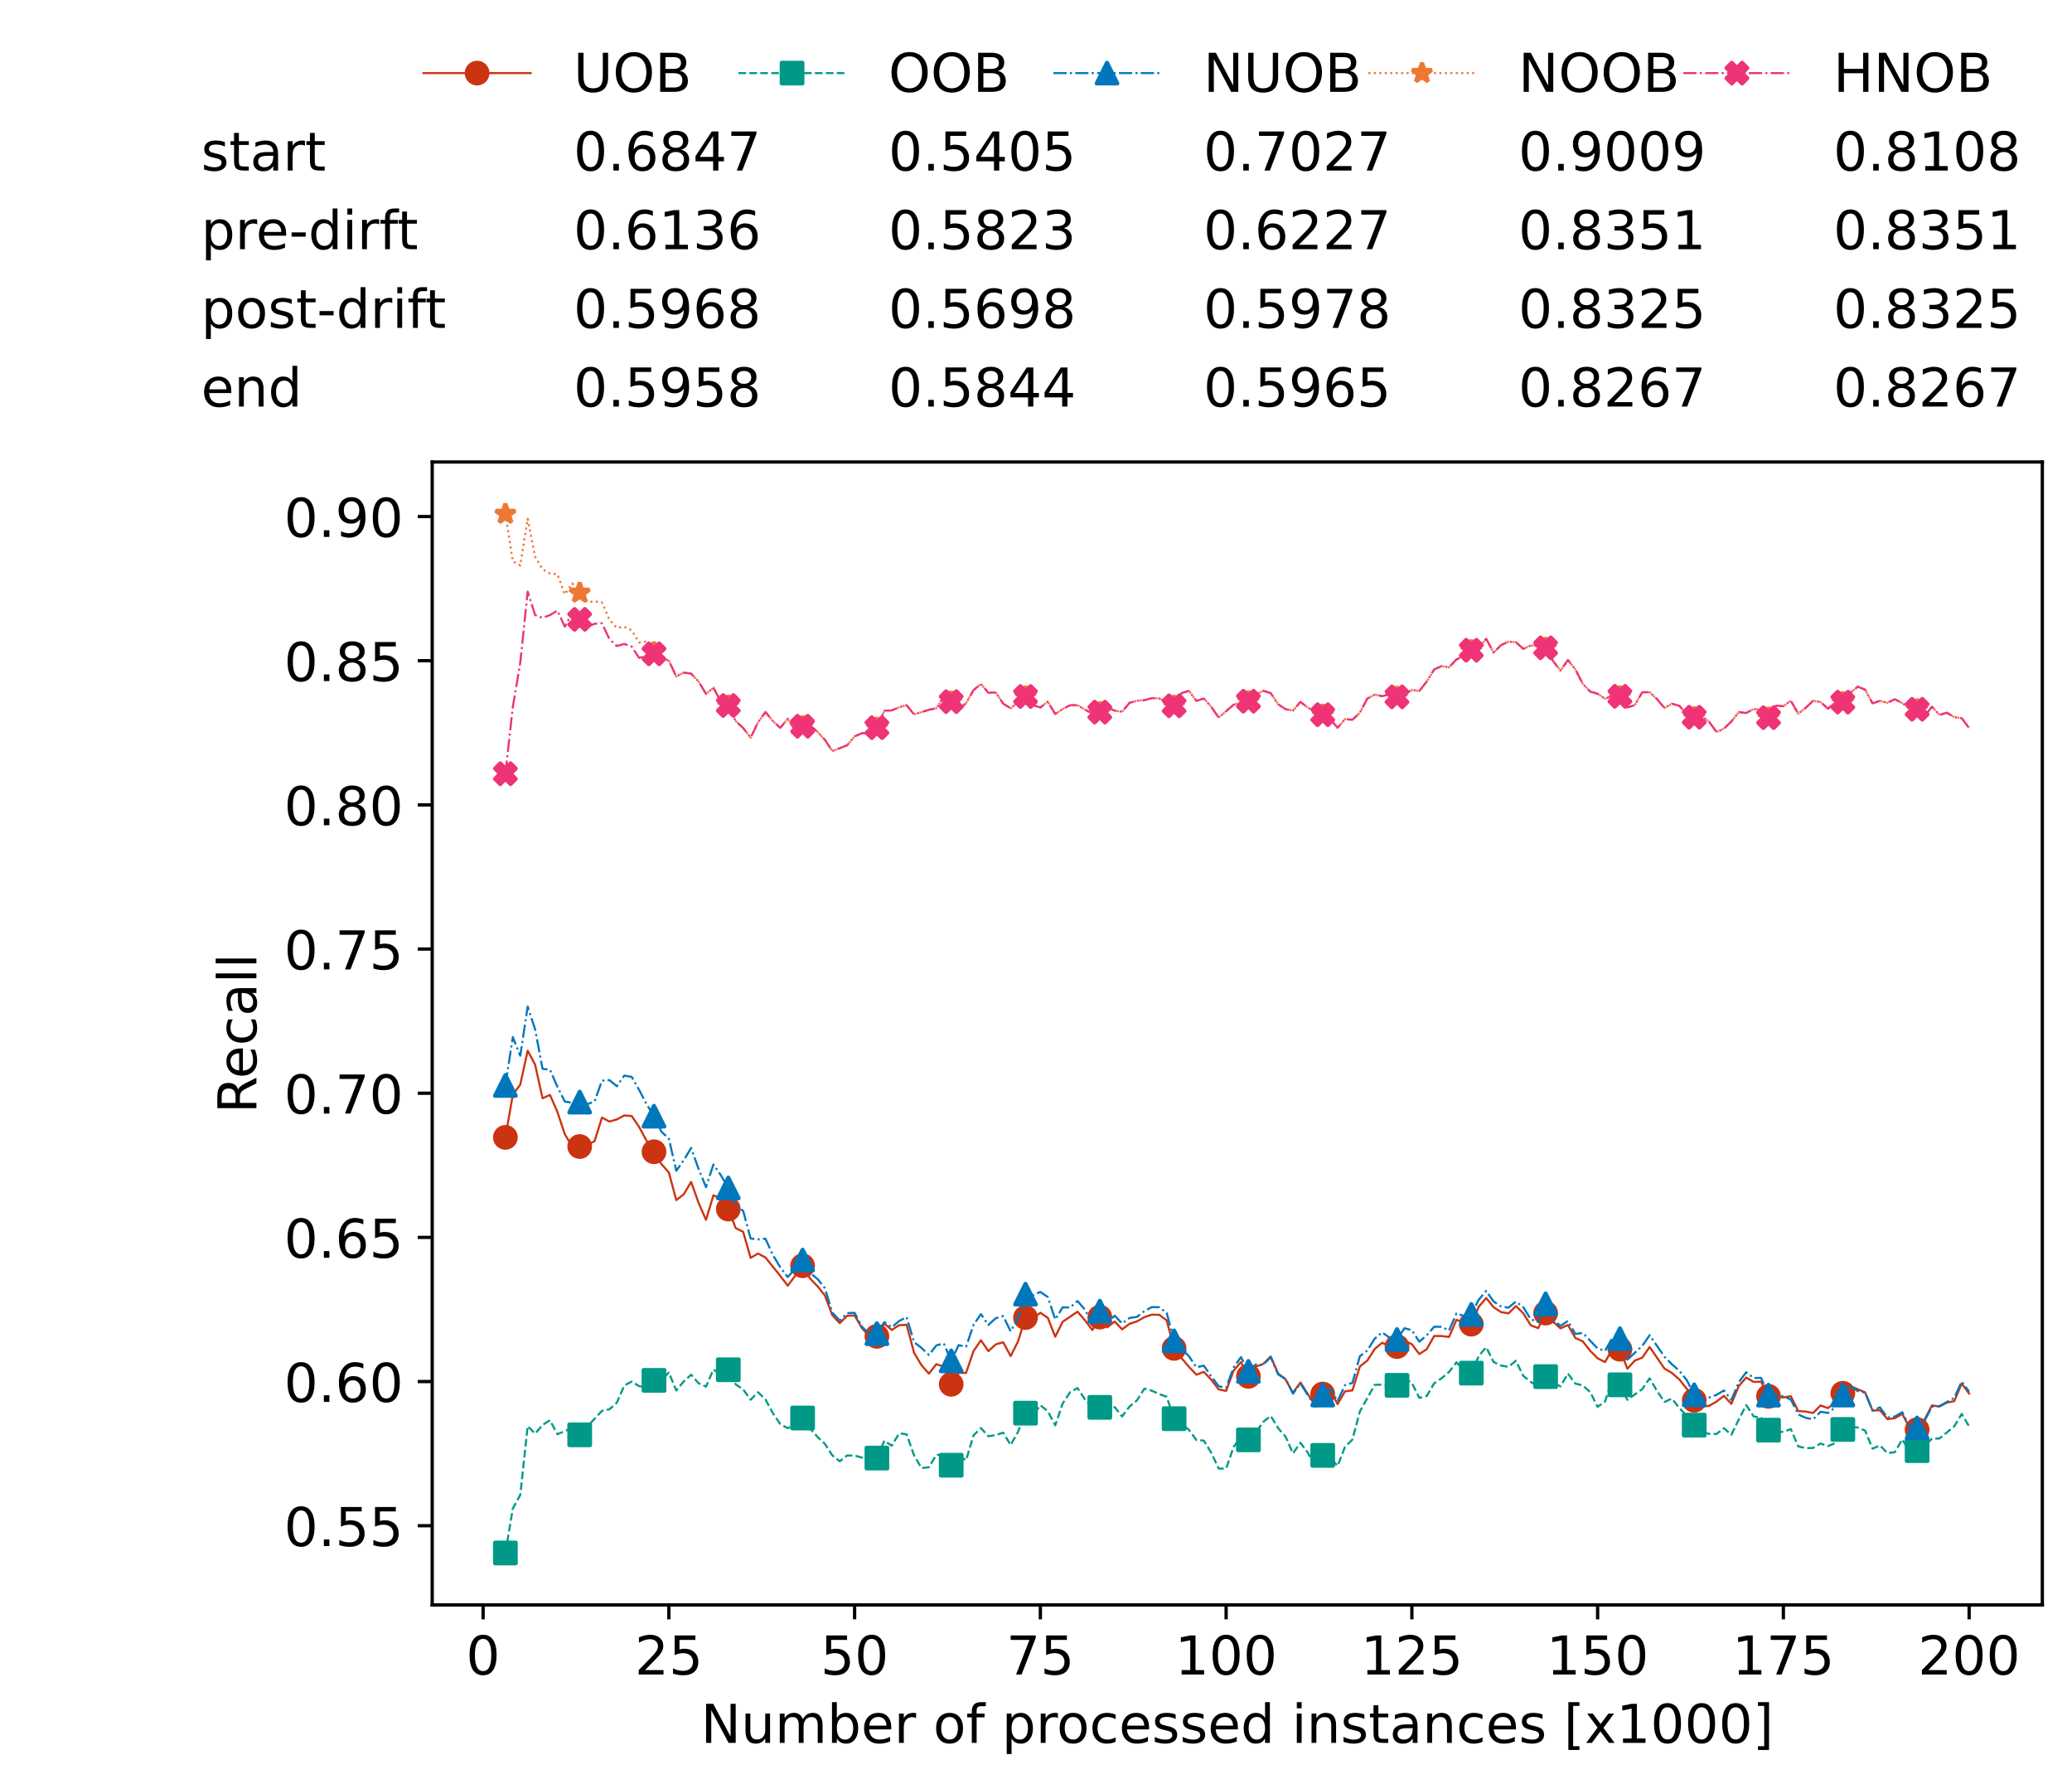 <?xml version="1.0" encoding="utf-8" standalone="no"?>
<!DOCTYPE svg PUBLIC "-//W3C//DTD SVG 1.1//EN"
  "http://www.w3.org/Graphics/SVG/1.1/DTD/svg11.dtd">
<!-- Created with matplotlib (https://matplotlib.org/) -->
<svg height="432.615pt" version="1.1" viewBox="0 0 502.65 432.615" width="502.65pt" xmlns="http://www.w3.org/2000/svg" xmlns:xlink="http://www.w3.org/1999/xlink">
 <defs>
  <style type="text/css">*{stroke-linecap:butt;stroke-linejoin:round;}</style>
 </defs>
 <g id="figure_1">
  <g id="patch_1">
   <path d="M 0 432.615 
L 502.65 432.615 
L 502.65 0 
L 0 0 
z
" style="fill:#ffffff;"/>
  </g>
  <g id="axes_1">
   <g id="patch_2">
    <path d="M 104.85 389.252 
L 495.45 389.252 
L 495.45 112.052 
L 104.85 112.052 
z
" style="fill:#ffffff;"/>
   </g>
   <g id="matplotlib.axis_1">
    <g id="xtick_1">
     <g id="line2d_1">
      <defs>
       <path d="M 0 0 
L 0 3.5 
" id="mbde9dda9cb" style="stroke:#000000;stroke-width:0.8;"/>
      </defs>
      <g>
       <use style="stroke:#000000;stroke-width:0.8;" x="117.197" xlink:href="#mbde9dda9cb" y="389.252"/>
      </g>
     </g>
     <g id="text_1">
      <!-- 0 -->
      <g transform="translate(113.061 406.13)scale(0.13 -0.13)">
       <defs>
        <path d="M 31.781 66.406 
Q 24.172 66.406 20.328 58.906 
Q 16.5 51.422 16.5 36.375 
Q 16.5 21.391 20.328 13.891 
Q 24.172 6.391 31.781 6.391 
Q 39.453 6.391 43.281 13.891 
Q 47.125 21.391 47.125 36.375 
Q 47.125 51.422 43.281 58.906 
Q 39.453 66.406 31.781 66.406 
z
M 31.781 74.219 
Q 44.047 74.219 50.516 64.516 
Q 56.984 54.828 56.984 36.375 
Q 56.984 17.969 50.516 8.266 
Q 44.047 -1.422 31.781 -1.422 
Q 19.531 -1.422 13.062 8.266 
Q 6.594 17.969 6.594 36.375 
Q 6.594 54.828 13.062 64.516 
Q 19.531 74.219 31.781 74.219 
z
" id="DejaVuSans-48"/>
       </defs>
       <use xlink:href="#DejaVuSans-48"/>
      </g>
     </g>
    </g>
    <g id="xtick_2">
     <g id="line2d_2">
      <g>
       <use style="stroke:#000000;stroke-width:0.8;" x="162.259" xlink:href="#mbde9dda9cb" y="389.252"/>
      </g>
     </g>
     <g id="text_2">
      <!-- 25 -->
      <g transform="translate(153.988 406.13)scale(0.13 -0.13)">
       <defs>
        <path d="M 19.188 8.297 
L 53.609 8.297 
L 53.609 0 
L 7.328 0 
L 7.328 8.297 
Q 12.938 14.109 22.625 23.891 
Q 32.328 33.688 34.812 36.531 
Q 39.547 41.844 41.422 45.531 
Q 43.312 49.219 43.312 52.781 
Q 43.312 58.594 39.234 62.25 
Q 35.156 65.922 28.609 65.922 
Q 23.969 65.922 18.812 64.312 
Q 13.672 62.703 7.812 59.422 
L 7.812 69.391 
Q 13.766 71.781 18.938 73 
Q 24.125 74.219 28.422 74.219 
Q 39.75 74.219 46.484 68.547 
Q 53.219 62.891 53.219 53.422 
Q 53.219 48.922 51.531 44.891 
Q 49.859 40.875 45.406 35.406 
Q 44.188 33.984 37.641 27.219 
Q 31.109 20.453 19.188 8.297 
z
" id="DejaVuSans-50"/>
        <path d="M 10.797 72.906 
L 49.516 72.906 
L 49.516 64.594 
L 19.828 64.594 
L 19.828 46.734 
Q 21.969 47.469 24.109 47.828 
Q 26.266 48.188 28.422 48.188 
Q 40.625 48.188 47.75 41.5 
Q 54.891 34.812 54.891 23.391 
Q 54.891 11.625 47.562 5.094 
Q 40.234 -1.422 26.906 -1.422 
Q 22.312 -1.422 17.547 -0.641 
Q 12.797 0.141 7.719 1.703 
L 7.719 11.625 
Q 12.109 9.234 16.797 8.062 
Q 21.484 6.891 26.703 6.891 
Q 35.156 6.891 40.078 11.328 
Q 45.016 15.766 45.016 23.391 
Q 45.016 31 40.078 35.438 
Q 35.156 39.891 26.703 39.891 
Q 22.75 39.891 18.812 39.016 
Q 14.891 38.141 10.797 36.281 
z
" id="DejaVuSans-53"/>
       </defs>
       <use xlink:href="#DejaVuSans-50"/>
       <use x="63.623" xlink:href="#DejaVuSans-53"/>
      </g>
     </g>
    </g>
    <g id="xtick_3">
     <g id="line2d_3">
      <g>
       <use style="stroke:#000000;stroke-width:0.8;" x="207.322" xlink:href="#mbde9dda9cb" y="389.252"/>
      </g>
     </g>
     <g id="text_3">
      <!-- 50 -->
      <g transform="translate(199.05 406.13)scale(0.13 -0.13)">
       <use xlink:href="#DejaVuSans-53"/>
       <use x="63.623" xlink:href="#DejaVuSans-48"/>
      </g>
     </g>
    </g>
    <g id="xtick_4">
     <g id="line2d_4">
      <g>
       <use style="stroke:#000000;stroke-width:0.8;" x="252.384" xlink:href="#mbde9dda9cb" y="389.252"/>
      </g>
     </g>
     <g id="text_4">
      <!-- 75 -->
      <g transform="translate(244.113 406.13)scale(0.13 -0.13)">
       <defs>
        <path d="M 8.203 72.906 
L 55.078 72.906 
L 55.078 68.703 
L 28.609 0 
L 18.312 0 
L 43.219 64.594 
L 8.203 64.594 
z
" id="DejaVuSans-55"/>
       </defs>
       <use xlink:href="#DejaVuSans-55"/>
       <use x="63.623" xlink:href="#DejaVuSans-53"/>
      </g>
     </g>
    </g>
    <g id="xtick_5">
     <g id="line2d_5">
      <g>
       <use style="stroke:#000000;stroke-width:0.8;" x="297.446" xlink:href="#mbde9dda9cb" y="389.252"/>
      </g>
     </g>
     <g id="text_5">
      <!-- 100 -->
      <g transform="translate(285.039 406.13)scale(0.13 -0.13)">
       <defs>
        <path d="M 12.406 8.297 
L 28.516 8.297 
L 28.516 63.922 
L 10.984 60.406 
L 10.984 69.391 
L 28.422 72.906 
L 38.281 72.906 
L 38.281 8.297 
L 54.391 8.297 
L 54.391 0 
L 12.406 0 
z
" id="DejaVuSans-49"/>
       </defs>
       <use xlink:href="#DejaVuSans-49"/>
       <use x="63.623" xlink:href="#DejaVuSans-48"/>
       <use x="127.246" xlink:href="#DejaVuSans-48"/>
      </g>
     </g>
    </g>
    <g id="xtick_6">
     <g id="line2d_6">
      <g>
       <use style="stroke:#000000;stroke-width:0.8;" x="342.509" xlink:href="#mbde9dda9cb" y="389.252"/>
      </g>
     </g>
     <g id="text_6">
      <!-- 125 -->
      <g transform="translate(330.102 406.13)scale(0.13 -0.13)">
       <use xlink:href="#DejaVuSans-49"/>
       <use x="63.623" xlink:href="#DejaVuSans-50"/>
       <use x="127.246" xlink:href="#DejaVuSans-53"/>
      </g>
     </g>
    </g>
    <g id="xtick_7">
     <g id="line2d_7">
      <g>
       <use style="stroke:#000000;stroke-width:0.8;" x="387.571" xlink:href="#mbde9dda9cb" y="389.252"/>
      </g>
     </g>
     <g id="text_7">
      <!-- 150 -->
      <g transform="translate(375.164 406.13)scale(0.13 -0.13)">
       <use xlink:href="#DejaVuSans-49"/>
       <use x="63.623" xlink:href="#DejaVuSans-53"/>
       <use x="127.246" xlink:href="#DejaVuSans-48"/>
      </g>
     </g>
    </g>
    <g id="xtick_8">
     <g id="line2d_8">
      <g>
       <use style="stroke:#000000;stroke-width:0.8;" x="432.633" xlink:href="#mbde9dda9cb" y="389.252"/>
      </g>
     </g>
     <g id="text_8">
      <!-- 175 -->
      <g transform="translate(420.226 406.13)scale(0.13 -0.13)">
       <use xlink:href="#DejaVuSans-49"/>
       <use x="63.623" xlink:href="#DejaVuSans-55"/>
       <use x="127.246" xlink:href="#DejaVuSans-53"/>
      </g>
     </g>
    </g>
    <g id="xtick_9">
     <g id="line2d_9">
      <g>
       <use style="stroke:#000000;stroke-width:0.8;" x="477.695" xlink:href="#mbde9dda9cb" y="389.252"/>
      </g>
     </g>
     <g id="text_9">
      <!-- 200 -->
      <g transform="translate(465.289 406.13)scale(0.13 -0.13)">
       <use xlink:href="#DejaVuSans-50"/>
       <use x="63.623" xlink:href="#DejaVuSans-48"/>
       <use x="127.246" xlink:href="#DejaVuSans-48"/>
      </g>
     </g>
    </g>
    <g id="text_10">
     <!-- Number of processed instances [x1000] -->
     <g transform="translate(170.025 422.711)scale(0.13 -0.13)">
      <defs>
       <path d="M 9.812 72.906 
L 23.094 72.906 
L 55.422 11.922 
L 55.422 72.906 
L 64.984 72.906 
L 64.984 0 
L 51.703 0 
L 19.391 60.984 
L 19.391 0 
L 9.812 0 
z
" id="DejaVuSans-78"/>
       <path d="M 8.5 21.578 
L 8.5 54.688 
L 17.484 54.688 
L 17.484 21.922 
Q 17.484 14.156 20.5 10.266 
Q 23.531 6.391 29.594 6.391 
Q 36.859 6.391 41.078 11.031 
Q 45.312 15.672 45.312 23.688 
L 45.312 54.688 
L 54.297 54.688 
L 54.297 0 
L 45.312 0 
L 45.312 8.406 
Q 42.047 3.422 37.719 1 
Q 33.406 -1.422 27.688 -1.422 
Q 18.266 -1.422 13.375 4.438 
Q 8.5 10.297 8.5 21.578 
z
M 31.109 56 
z
" id="DejaVuSans-117"/>
       <path d="M 52 44.188 
Q 55.375 50.25 60.062 53.125 
Q 64.75 56 71.094 56 
Q 79.641 56 84.281 50.016 
Q 88.922 44.047 88.922 33.016 
L 88.922 0 
L 79.891 0 
L 79.891 32.719 
Q 79.891 40.578 77.094 44.375 
Q 74.312 48.188 68.609 48.188 
Q 61.625 48.188 57.562 43.547 
Q 53.516 38.922 53.516 30.906 
L 53.516 0 
L 44.484 0 
L 44.484 32.719 
Q 44.484 40.625 41.703 44.406 
Q 38.922 48.188 33.109 48.188 
Q 26.219 48.188 22.156 43.531 
Q 18.109 38.875 18.109 30.906 
L 18.109 0 
L 9.078 0 
L 9.078 54.688 
L 18.109 54.688 
L 18.109 46.188 
Q 21.188 51.219 25.484 53.609 
Q 29.781 56 35.688 56 
Q 41.656 56 45.828 52.969 
Q 50 49.953 52 44.188 
z
" id="DejaVuSans-109"/>
       <path d="M 48.688 27.297 
Q 48.688 37.203 44.609 42.844 
Q 40.531 48.484 33.406 48.484 
Q 26.266 48.484 22.188 42.844 
Q 18.109 37.203 18.109 27.297 
Q 18.109 17.391 22.188 11.75 
Q 26.266 6.109 33.406 6.109 
Q 40.531 6.109 44.609 11.75 
Q 48.688 17.391 48.688 27.297 
z
M 18.109 46.391 
Q 20.953 51.266 25.266 53.625 
Q 29.594 56 35.594 56 
Q 45.562 56 51.781 48.094 
Q 58.016 40.188 58.016 27.297 
Q 58.016 14.406 51.781 6.484 
Q 45.562 -1.422 35.594 -1.422 
Q 29.594 -1.422 25.266 0.953 
Q 20.953 3.328 18.109 8.203 
L 18.109 0 
L 9.078 0 
L 9.078 75.984 
L 18.109 75.984 
z
" id="DejaVuSans-98"/>
       <path d="M 56.203 29.594 
L 56.203 25.203 
L 14.891 25.203 
Q 15.484 15.922 20.484 11.062 
Q 25.484 6.203 34.422 6.203 
Q 39.594 6.203 44.453 7.469 
Q 49.312 8.734 54.109 11.281 
L 54.109 2.781 
Q 49.266 0.734 44.188 -0.344 
Q 39.109 -1.422 33.891 -1.422 
Q 20.797 -1.422 13.156 6.188 
Q 5.516 13.812 5.516 26.812 
Q 5.516 40.234 12.766 48.109 
Q 20.016 56 32.328 56 
Q 43.359 56 49.781 48.891 
Q 56.203 41.797 56.203 29.594 
z
M 47.219 32.234 
Q 47.125 39.594 43.094 43.984 
Q 39.062 48.391 32.422 48.391 
Q 24.906 48.391 20.391 44.141 
Q 15.875 39.891 15.188 32.172 
z
" id="DejaVuSans-101"/>
       <path d="M 41.109 46.297 
Q 39.594 47.172 37.812 47.578 
Q 36.031 48 33.891 48 
Q 26.266 48 22.188 43.047 
Q 18.109 38.094 18.109 28.812 
L 18.109 0 
L 9.078 0 
L 9.078 54.688 
L 18.109 54.688 
L 18.109 46.188 
Q 20.953 51.172 25.484 53.578 
Q 30.031 56 36.531 56 
Q 37.453 56 38.578 55.875 
Q 39.703 55.766 41.062 55.516 
z
" id="DejaVuSans-114"/>
       <path id="DejaVuSans-32"/>
       <path d="M 30.609 48.391 
Q 23.391 48.391 19.188 42.75 
Q 14.984 37.109 14.984 27.297 
Q 14.984 17.484 19.156 11.844 
Q 23.344 6.203 30.609 6.203 
Q 37.797 6.203 41.984 11.859 
Q 46.188 17.531 46.188 27.297 
Q 46.188 37.016 41.984 42.703 
Q 37.797 48.391 30.609 48.391 
z
M 30.609 56 
Q 42.328 56 49.016 48.375 
Q 55.719 40.766 55.719 27.297 
Q 55.719 13.875 49.016 6.219 
Q 42.328 -1.422 30.609 -1.422 
Q 18.844 -1.422 12.172 6.219 
Q 5.516 13.875 5.516 27.297 
Q 5.516 40.766 12.172 48.375 
Q 18.844 56 30.609 56 
z
" id="DejaVuSans-111"/>
       <path d="M 37.109 75.984 
L 37.109 68.5 
L 28.516 68.5 
Q 23.688 68.5 21.797 66.547 
Q 19.922 64.594 19.922 59.516 
L 19.922 54.688 
L 34.719 54.688 
L 34.719 47.703 
L 19.922 47.703 
L 19.922 0 
L 10.891 0 
L 10.891 47.703 
L 2.297 47.703 
L 2.297 54.688 
L 10.891 54.688 
L 10.891 58.5 
Q 10.891 67.625 15.141 71.797 
Q 19.391 75.984 28.609 75.984 
z
" id="DejaVuSans-102"/>
       <path d="M 18.109 8.203 
L 18.109 -20.797 
L 9.078 -20.797 
L 9.078 54.688 
L 18.109 54.688 
L 18.109 46.391 
Q 20.953 51.266 25.266 53.625 
Q 29.594 56 35.594 56 
Q 45.562 56 51.781 48.094 
Q 58.016 40.188 58.016 27.297 
Q 58.016 14.406 51.781 6.484 
Q 45.562 -1.422 35.594 -1.422 
Q 29.594 -1.422 25.266 0.953 
Q 20.953 3.328 18.109 8.203 
z
M 48.688 27.297 
Q 48.688 37.203 44.609 42.844 
Q 40.531 48.484 33.406 48.484 
Q 26.266 48.484 22.188 42.844 
Q 18.109 37.203 18.109 27.297 
Q 18.109 17.391 22.188 11.75 
Q 26.266 6.109 33.406 6.109 
Q 40.531 6.109 44.609 11.75 
Q 48.688 17.391 48.688 27.297 
z
" id="DejaVuSans-112"/>
       <path d="M 48.781 52.594 
L 48.781 44.188 
Q 44.969 46.297 41.141 47.344 
Q 37.312 48.391 33.406 48.391 
Q 24.656 48.391 19.812 42.844 
Q 14.984 37.312 14.984 27.297 
Q 14.984 17.281 19.812 11.734 
Q 24.656 6.203 33.406 6.203 
Q 37.312 6.203 41.141 7.25 
Q 44.969 8.297 48.781 10.406 
L 48.781 2.094 
Q 45.016 0.344 40.984 -0.531 
Q 36.969 -1.422 32.422 -1.422 
Q 20.062 -1.422 12.781 6.344 
Q 5.516 14.109 5.516 27.297 
Q 5.516 40.672 12.859 48.328 
Q 20.219 56 33.016 56 
Q 37.156 56 41.109 55.141 
Q 45.062 54.297 48.781 52.594 
z
" id="DejaVuSans-99"/>
       <path d="M 44.281 53.078 
L 44.281 44.578 
Q 40.484 46.531 36.375 47.5 
Q 32.281 48.484 27.875 48.484 
Q 21.188 48.484 17.844 46.438 
Q 14.5 44.391 14.5 40.281 
Q 14.5 37.156 16.891 35.375 
Q 19.281 33.594 26.516 31.984 
L 29.594 31.297 
Q 39.156 29.25 43.188 25.516 
Q 47.219 21.781 47.219 15.094 
Q 47.219 7.469 41.188 3.016 
Q 35.156 -1.422 24.609 -1.422 
Q 20.219 -1.422 15.453 -0.562 
Q 10.688 0.297 5.422 2 
L 5.422 11.281 
Q 10.406 8.688 15.234 7.391 
Q 20.062 6.109 24.812 6.109 
Q 31.156 6.109 34.562 8.281 
Q 37.984 10.453 37.984 14.406 
Q 37.984 18.062 35.516 20.016 
Q 33.062 21.969 24.703 23.781 
L 21.578 24.516 
Q 13.234 26.266 9.516 29.906 
Q 5.812 33.547 5.812 39.891 
Q 5.812 47.609 11.281 51.797 
Q 16.75 56 26.812 56 
Q 31.781 56 36.172 55.266 
Q 40.578 54.547 44.281 53.078 
z
" id="DejaVuSans-115"/>
       <path d="M 45.406 46.391 
L 45.406 75.984 
L 54.391 75.984 
L 54.391 0 
L 45.406 0 
L 45.406 8.203 
Q 42.578 3.328 38.25 0.953 
Q 33.938 -1.422 27.875 -1.422 
Q 17.969 -1.422 11.734 6.484 
Q 5.516 14.406 5.516 27.297 
Q 5.516 40.188 11.734 48.094 
Q 17.969 56 27.875 56 
Q 33.938 56 38.25 53.625 
Q 42.578 51.266 45.406 46.391 
z
M 14.797 27.297 
Q 14.797 17.391 18.875 11.75 
Q 22.953 6.109 30.078 6.109 
Q 37.203 6.109 41.297 11.75 
Q 45.406 17.391 45.406 27.297 
Q 45.406 37.203 41.297 42.844 
Q 37.203 48.484 30.078 48.484 
Q 22.953 48.484 18.875 42.844 
Q 14.797 37.203 14.797 27.297 
z
" id="DejaVuSans-100"/>
       <path d="M 9.422 54.688 
L 18.406 54.688 
L 18.406 0 
L 9.422 0 
z
M 9.422 75.984 
L 18.406 75.984 
L 18.406 64.594 
L 9.422 64.594 
z
" id="DejaVuSans-105"/>
       <path d="M 54.891 33.016 
L 54.891 0 
L 45.906 0 
L 45.906 32.719 
Q 45.906 40.484 42.875 44.328 
Q 39.844 48.188 33.797 48.188 
Q 26.516 48.188 22.312 43.547 
Q 18.109 38.922 18.109 30.906 
L 18.109 0 
L 9.078 0 
L 9.078 54.688 
L 18.109 54.688 
L 18.109 46.188 
Q 21.344 51.125 25.703 53.562 
Q 30.078 56 35.797 56 
Q 45.219 56 50.047 50.172 
Q 54.891 44.344 54.891 33.016 
z
" id="DejaVuSans-110"/>
       <path d="M 18.312 70.219 
L 18.312 54.688 
L 36.812 54.688 
L 36.812 47.703 
L 18.312 47.703 
L 18.312 18.016 
Q 18.312 11.328 20.141 9.422 
Q 21.969 7.516 27.594 7.516 
L 36.812 7.516 
L 36.812 0 
L 27.594 0 
Q 17.188 0 13.234 3.875 
Q 9.281 7.766 9.281 18.016 
L 9.281 47.703 
L 2.688 47.703 
L 2.688 54.688 
L 9.281 54.688 
L 9.281 70.219 
z
" id="DejaVuSans-116"/>
       <path d="M 34.281 27.484 
Q 23.391 27.484 19.188 25 
Q 14.984 22.516 14.984 16.5 
Q 14.984 11.719 18.141 8.906 
Q 21.297 6.109 26.703 6.109 
Q 34.188 6.109 38.703 11.406 
Q 43.219 16.703 43.219 25.484 
L 43.219 27.484 
z
M 52.203 31.203 
L 52.203 0 
L 43.219 0 
L 43.219 8.297 
Q 40.141 3.328 35.547 0.953 
Q 30.953 -1.422 24.312 -1.422 
Q 15.922 -1.422 10.953 3.297 
Q 6 8.016 6 15.922 
Q 6 25.141 12.172 29.828 
Q 18.359 34.516 30.609 34.516 
L 43.219 34.516 
L 43.219 35.406 
Q 43.219 41.609 39.141 45 
Q 35.062 48.391 27.688 48.391 
Q 23 48.391 18.547 47.266 
Q 14.109 46.141 10.016 43.891 
L 10.016 52.203 
Q 14.938 54.109 19.578 55.047 
Q 24.219 56 28.609 56 
Q 40.484 56 46.344 49.844 
Q 52.203 43.703 52.203 31.203 
z
" id="DejaVuSans-97"/>
       <path d="M 8.594 75.984 
L 29.297 75.984 
L 29.297 69 
L 17.578 69 
L 17.578 -6.203 
L 29.297 -6.203 
L 29.297 -13.188 
L 8.594 -13.188 
z
" id="DejaVuSans-91"/>
       <path d="M 54.891 54.688 
L 35.109 28.078 
L 55.906 0 
L 45.312 0 
L 29.391 21.484 
L 13.484 0 
L 2.875 0 
L 24.125 28.609 
L 4.688 54.688 
L 15.281 54.688 
L 29.781 35.203 
L 44.281 54.688 
z
" id="DejaVuSans-120"/>
       <path d="M 30.422 75.984 
L 30.422 -13.188 
L 9.719 -13.188 
L 9.719 -6.203 
L 21.391 -6.203 
L 21.391 69 
L 9.719 69 
L 9.719 75.984 
z
" id="DejaVuSans-93"/>
      </defs>
      <use xlink:href="#DejaVuSans-78"/>
      <use x="74.805" xlink:href="#DejaVuSans-117"/>
      <use x="138.184" xlink:href="#DejaVuSans-109"/>
      <use x="235.596" xlink:href="#DejaVuSans-98"/>
      <use x="299.072" xlink:href="#DejaVuSans-101"/>
      <use x="360.596" xlink:href="#DejaVuSans-114"/>
      <use x="401.709" xlink:href="#DejaVuSans-32"/>
      <use x="433.496" xlink:href="#DejaVuSans-111"/>
      <use x="494.678" xlink:href="#DejaVuSans-102"/>
      <use x="529.883" xlink:href="#DejaVuSans-32"/>
      <use x="561.67" xlink:href="#DejaVuSans-112"/>
      <use x="625.146" xlink:href="#DejaVuSans-114"/>
      <use x="664.01" xlink:href="#DejaVuSans-111"/>
      <use x="725.191" xlink:href="#DejaVuSans-99"/>
      <use x="780.172" xlink:href="#DejaVuSans-101"/>
      <use x="841.695" xlink:href="#DejaVuSans-115"/>
      <use x="893.795" xlink:href="#DejaVuSans-115"/>
      <use x="945.895" xlink:href="#DejaVuSans-101"/>
      <use x="1007.418" xlink:href="#DejaVuSans-100"/>
      <use x="1070.895" xlink:href="#DejaVuSans-32"/>
      <use x="1102.682" xlink:href="#DejaVuSans-105"/>
      <use x="1130.465" xlink:href="#DejaVuSans-110"/>
      <use x="1193.844" xlink:href="#DejaVuSans-115"/>
      <use x="1245.943" xlink:href="#DejaVuSans-116"/>
      <use x="1285.152" xlink:href="#DejaVuSans-97"/>
      <use x="1346.432" xlink:href="#DejaVuSans-110"/>
      <use x="1409.811" xlink:href="#DejaVuSans-99"/>
      <use x="1464.791" xlink:href="#DejaVuSans-101"/>
      <use x="1526.314" xlink:href="#DejaVuSans-115"/>
      <use x="1578.414" xlink:href="#DejaVuSans-32"/>
      <use x="1610.201" xlink:href="#DejaVuSans-91"/>
      <use x="1649.215" xlink:href="#DejaVuSans-120"/>
      <use x="1708.395" xlink:href="#DejaVuSans-49"/>
      <use x="1772.018" xlink:href="#DejaVuSans-48"/>
      <use x="1835.641" xlink:href="#DejaVuSans-48"/>
      <use x="1899.264" xlink:href="#DejaVuSans-48"/>
      <use x="1962.887" xlink:href="#DejaVuSans-93"/>
     </g>
    </g>
   </g>
   <g id="matplotlib.axis_2">
    <g id="ytick_1">
     <g id="line2d_10">
      <defs>
       <path d="M 0 0 
L -3.5 0 
" id="m11d47d691c" style="stroke:#000000;stroke-width:0.8;"/>
      </defs>
      <g>
       <use style="stroke:#000000;stroke-width:0.8;" x="104.85" xlink:href="#m11d47d691c" y="370.037"/>
      </g>
     </g>
     <g id="text_11">
      <!-- 0.55 -->
      <g transform="translate(68.905 374.976)scale(0.13 -0.13)">
       <defs>
        <path d="M 10.688 12.406 
L 21 12.406 
L 21 0 
L 10.688 0 
z
" id="DejaVuSans-46"/>
       </defs>
       <use xlink:href="#DejaVuSans-48"/>
       <use x="63.623" xlink:href="#DejaVuSans-46"/>
       <use x="95.41" xlink:href="#DejaVuSans-53"/>
       <use x="159.033" xlink:href="#DejaVuSans-53"/>
      </g>
     </g>
    </g>
    <g id="ytick_2">
     <g id="line2d_11">
      <g>
       <use style="stroke:#000000;stroke-width:0.8;" x="104.85" xlink:href="#m11d47d691c" y="335.072"/>
      </g>
     </g>
     <g id="text_12">
      <!-- 0.60 -->
      <g transform="translate(68.905 340.011)scale(0.13 -0.13)">
       <defs>
        <path d="M 33.016 40.375 
Q 26.375 40.375 22.484 35.828 
Q 18.609 31.297 18.609 23.391 
Q 18.609 15.531 22.484 10.953 
Q 26.375 6.391 33.016 6.391 
Q 39.656 6.391 43.531 10.953 
Q 47.406 15.531 47.406 23.391 
Q 47.406 31.297 43.531 35.828 
Q 39.656 40.375 33.016 40.375 
z
M 52.594 71.297 
L 52.594 62.312 
Q 48.875 64.062 45.094 64.984 
Q 41.312 65.922 37.594 65.922 
Q 27.828 65.922 22.672 59.328 
Q 17.531 52.734 16.797 39.406 
Q 19.672 43.656 24.016 45.922 
Q 28.375 48.188 33.594 48.188 
Q 44.578 48.188 50.953 41.516 
Q 57.328 34.859 57.328 23.391 
Q 57.328 12.156 50.688 5.359 
Q 44.047 -1.422 33.016 -1.422 
Q 20.359 -1.422 13.672 8.266 
Q 6.984 17.969 6.984 36.375 
Q 6.984 53.656 15.188 63.938 
Q 23.391 74.219 37.203 74.219 
Q 40.922 74.219 44.703 73.484 
Q 48.484 72.75 52.594 71.297 
z
" id="DejaVuSans-54"/>
       </defs>
       <use xlink:href="#DejaVuSans-48"/>
       <use x="63.623" xlink:href="#DejaVuSans-46"/>
       <use x="95.41" xlink:href="#DejaVuSans-54"/>
       <use x="159.033" xlink:href="#DejaVuSans-48"/>
      </g>
     </g>
    </g>
    <g id="ytick_3">
     <g id="line2d_12">
      <g>
       <use style="stroke:#000000;stroke-width:0.8;" x="104.85" xlink:href="#m11d47d691c" y="300.107"/>
      </g>
     </g>
     <g id="text_13">
      <!-- 0.65 -->
      <g transform="translate(68.905 305.046)scale(0.13 -0.13)">
       <use xlink:href="#DejaVuSans-48"/>
       <use x="63.623" xlink:href="#DejaVuSans-46"/>
       <use x="95.41" xlink:href="#DejaVuSans-54"/>
       <use x="159.033" xlink:href="#DejaVuSans-53"/>
      </g>
     </g>
    </g>
    <g id="ytick_4">
     <g id="line2d_13">
      <g>
       <use style="stroke:#000000;stroke-width:0.8;" x="104.85" xlink:href="#m11d47d691c" y="265.142"/>
      </g>
     </g>
     <g id="text_14">
      <!-- 0.70 -->
      <g transform="translate(68.905 270.081)scale(0.13 -0.13)">
       <use xlink:href="#DejaVuSans-48"/>
       <use x="63.623" xlink:href="#DejaVuSans-46"/>
       <use x="95.41" xlink:href="#DejaVuSans-55"/>
       <use x="159.033" xlink:href="#DejaVuSans-48"/>
      </g>
     </g>
    </g>
    <g id="ytick_5">
     <g id="line2d_14">
      <g>
       <use style="stroke:#000000;stroke-width:0.8;" x="104.85" xlink:href="#m11d47d691c" y="230.177"/>
      </g>
     </g>
     <g id="text_15">
      <!-- 0.75 -->
      <g transform="translate(68.905 235.116)scale(0.13 -0.13)">
       <use xlink:href="#DejaVuSans-48"/>
       <use x="63.623" xlink:href="#DejaVuSans-46"/>
       <use x="95.41" xlink:href="#DejaVuSans-55"/>
       <use x="159.033" xlink:href="#DejaVuSans-53"/>
      </g>
     </g>
    </g>
    <g id="ytick_6">
     <g id="line2d_15">
      <g>
       <use style="stroke:#000000;stroke-width:0.8;" x="104.85" xlink:href="#m11d47d691c" y="195.212"/>
      </g>
     </g>
     <g id="text_16">
      <!-- 0.80 -->
      <g transform="translate(68.905 200.151)scale(0.13 -0.13)">
       <defs>
        <path d="M 31.781 34.625 
Q 24.75 34.625 20.719 30.859 
Q 16.703 27.094 16.703 20.516 
Q 16.703 13.922 20.719 10.156 
Q 24.75 6.391 31.781 6.391 
Q 38.812 6.391 42.859 10.172 
Q 46.922 13.969 46.922 20.516 
Q 46.922 27.094 42.891 30.859 
Q 38.875 34.625 31.781 34.625 
z
M 21.922 38.812 
Q 15.578 40.375 12.031 44.719 
Q 8.5 49.078 8.5 55.328 
Q 8.5 64.062 14.719 69.141 
Q 20.953 74.219 31.781 74.219 
Q 42.672 74.219 48.875 69.141 
Q 55.078 64.062 55.078 55.328 
Q 55.078 49.078 51.531 44.719 
Q 48 40.375 41.703 38.812 
Q 48.828 37.156 52.797 32.312 
Q 56.781 27.484 56.781 20.516 
Q 56.781 9.906 50.312 4.234 
Q 43.844 -1.422 31.781 -1.422 
Q 19.734 -1.422 13.25 4.234 
Q 6.781 9.906 6.781 20.516 
Q 6.781 27.484 10.781 32.312 
Q 14.797 37.156 21.922 38.812 
z
M 18.312 54.391 
Q 18.312 48.734 21.844 45.562 
Q 25.391 42.391 31.781 42.391 
Q 38.141 42.391 41.719 45.562 
Q 45.312 48.734 45.312 54.391 
Q 45.312 60.062 41.719 63.234 
Q 38.141 66.406 31.781 66.406 
Q 25.391 66.406 21.844 63.234 
Q 18.312 60.062 18.312 54.391 
z
" id="DejaVuSans-56"/>
       </defs>
       <use xlink:href="#DejaVuSans-48"/>
       <use x="63.623" xlink:href="#DejaVuSans-46"/>
       <use x="95.41" xlink:href="#DejaVuSans-56"/>
       <use x="159.033" xlink:href="#DejaVuSans-48"/>
      </g>
     </g>
    </g>
    <g id="ytick_7">
     <g id="line2d_16">
      <g>
       <use style="stroke:#000000;stroke-width:0.8;" x="104.85" xlink:href="#m11d47d691c" y="160.247"/>
      </g>
     </g>
     <g id="text_17">
      <!-- 0.85 -->
      <g transform="translate(68.905 165.186)scale(0.13 -0.13)">
       <use xlink:href="#DejaVuSans-48"/>
       <use x="63.623" xlink:href="#DejaVuSans-46"/>
       <use x="95.41" xlink:href="#DejaVuSans-56"/>
       <use x="159.033" xlink:href="#DejaVuSans-53"/>
      </g>
     </g>
    </g>
    <g id="ytick_8">
     <g id="line2d_17">
      <g>
       <use style="stroke:#000000;stroke-width:0.8;" x="104.85" xlink:href="#m11d47d691c" y="125.282"/>
      </g>
     </g>
     <g id="text_18">
      <!-- 0.90 -->
      <g transform="translate(68.905 130.221)scale(0.13 -0.13)">
       <defs>
        <path d="M 10.984 1.516 
L 10.984 10.5 
Q 14.703 8.734 18.5 7.812 
Q 22.312 6.891 25.984 6.891 
Q 35.75 6.891 40.891 13.453 
Q 46.047 20.016 46.781 33.406 
Q 43.953 29.203 39.594 26.953 
Q 35.25 24.703 29.984 24.703 
Q 19.047 24.703 12.672 31.312 
Q 6.297 37.938 6.297 49.422 
Q 6.297 60.641 12.938 67.422 
Q 19.578 74.219 30.609 74.219 
Q 43.266 74.219 49.922 64.516 
Q 56.594 54.828 56.594 36.375 
Q 56.594 19.141 48.406 8.859 
Q 40.234 -1.422 26.422 -1.422 
Q 22.703 -1.422 18.891 -0.688 
Q 15.094 0.047 10.984 1.516 
z
M 30.609 32.422 
Q 37.25 32.422 41.125 36.953 
Q 45.016 41.5 45.016 49.422 
Q 45.016 57.281 41.125 61.844 
Q 37.25 66.406 30.609 66.406 
Q 23.969 66.406 20.094 61.844 
Q 16.219 57.281 16.219 49.422 
Q 16.219 41.5 20.094 36.953 
Q 23.969 32.422 30.609 32.422 
z
" id="DejaVuSans-57"/>
       </defs>
       <use xlink:href="#DejaVuSans-48"/>
       <use x="63.623" xlink:href="#DejaVuSans-46"/>
       <use x="95.41" xlink:href="#DejaVuSans-57"/>
       <use x="159.033" xlink:href="#DejaVuSans-48"/>
      </g>
     </g>
    </g>
    <g id="text_19">
     <!-- Recall -->
     <g transform="translate(62.201 270.044)rotate(-90)scale(0.13 -0.13)">
      <defs>
       <path d="M 44.391 34.188 
Q 47.562 33.109 50.562 29.594 
Q 53.562 26.078 56.594 19.922 
L 66.609 0 
L 56 0 
L 46.688 18.703 
Q 43.062 26.031 39.672 28.422 
Q 36.281 30.812 30.422 30.812 
L 19.672 30.812 
L 19.672 0 
L 9.812 0 
L 9.812 72.906 
L 32.078 72.906 
Q 44.578 72.906 50.734 67.672 
Q 56.891 62.453 56.891 51.906 
Q 56.891 45.016 53.688 40.469 
Q 50.484 35.938 44.391 34.188 
z
M 19.672 64.797 
L 19.672 38.922 
L 32.078 38.922 
Q 39.203 38.922 42.844 42.219 
Q 46.484 45.516 46.484 51.906 
Q 46.484 58.297 42.844 61.547 
Q 39.203 64.797 32.078 64.797 
z
" id="DejaVuSans-82"/>
       <path d="M 9.422 75.984 
L 18.406 75.984 
L 18.406 0 
L 9.422 0 
z
" id="DejaVuSans-108"/>
      </defs>
      <use xlink:href="#DejaVuSans-82"/>
      <use x="64.982" xlink:href="#DejaVuSans-101"/>
      <use x="126.506" xlink:href="#DejaVuSans-99"/>
      <use x="181.486" xlink:href="#DejaVuSans-97"/>
      <use x="242.766" xlink:href="#DejaVuSans-108"/>
      <use x="270.549" xlink:href="#DejaVuSans-108"/>
     </g>
    </g>
   </g>
   <g id="line2d_18"/>
   <g id="line2d_19"/>
   <g id="line2d_20"/>
   <g id="line2d_21"/>
   <g id="line2d_22"/>
   <g id="line2d_23">
    <path clip-path="url(#p95596ae81a)" d="M 122.605 275.852 
L 124.407 265.502 
L 126.21 263.051 
L 128.012 254.832 
L 129.815 258.226 
L 131.617 266.372 
L 133.419 265.555 
L 135.222 269.684 
L 137.024 275.111 
L 138.827 278.06 
L 140.629 278.068 
L 142.432 277.685 
L 144.234 276.773 
L 146.037 271.043 
L 147.839 272.014 
L 149.642 271.492 
L 151.444 270.53 
L 153.247 270.671 
L 155.049 273.324 
L 156.852 276.683 
L 158.654 279.34 
L 160.457 282.315 
L 162.259 284.38 
L 164.062 291.073 
L 165.864 289.65 
L 167.667 286.661 
L 169.469 291.746 
L 171.272 295.856 
L 173.074 289.886 
L 174.877 290.76 
L 176.679 293.236 
L 178.482 297.869 
L 180.284 298.747 
L 182.087 305.078 
L 183.889 304.018 
L 185.692 304.977 
L 189.297 309.458 
L 191.099 311.833 
L 194.704 306.991 
L 196.507 310.082 
L 198.309 311.939 
L 200.112 314.188 
L 201.914 318.982 
L 203.717 320.915 
L 205.519 319.109 
L 207.322 319.042 
L 209.124 322.137 
L 210.927 324.158 
L 212.729 324.107 
L 214.532 320.999 
L 216.334 322.559 
L 218.137 321.406 
L 219.939 321.312 
L 221.742 328.093 
L 223.544 331.105 
L 225.347 333.161 
L 227.149 330.85 
L 228.952 331.496 
L 230.754 335.737 
L 232.557 332.968 
L 234.359 332.973 
L 236.162 327.696 
L 237.964 325.05 
L 239.767 327.694 
L 241.569 326.052 
L 243.372 325.548 
L 245.174 328.9 
L 246.976 325.309 
L 248.779 319.549 
L 250.581 319.801 
L 252.384 318.385 
L 254.186 319.617 
L 255.989 324.194 
L 257.791 320.579 
L 261.396 318.126 
L 263.199 320.202 
L 265.001 322.589 
L 266.804 319.442 
L 268.606 321.923 
L 270.409 320.511 
L 272.211 322.408 
L 274.014 321.074 
L 275.816 320.478 
L 277.619 319.453 
L 279.421 318.845 
L 281.224 318.89 
L 283.026 320.235 
L 284.829 327.031 
L 286.631 329.391 
L 288.434 331.514 
L 290.236 333.413 
L 292.039 332.71 
L 293.841 334.624 
L 295.644 336.981 
L 297.446 337.339 
L 299.249 332.434 
L 301.051 330.34 
L 302.854 333.813 
L 304.656 331.443 
L 306.459 330.808 
L 308.261 328.992 
L 310.064 333.152 
L 311.866 334.558 
L 313.669 337.794 
L 315.471 335.291 
L 319.076 340.939 
L 320.879 338.099 
L 322.681 337.111 
L 324.484 340.553 
L 326.286 337.459 
L 328.089 337.211 
L 329.891 331.431 
L 331.694 329.986 
L 333.496 327.173 
L 335.299 325.664 
L 337.101 326.493 
L 338.904 326.585 
L 340.706 325.175 
L 342.509 326.021 
L 344.311 328.403 
L 346.114 327.23 
L 347.916 324.022 
L 349.719 324.035 
L 351.521 324.257 
L 353.324 320.103 
L 355.126 320.72 
L 356.928 321.156 
L 358.731 316.936 
L 360.533 314.81 
L 362.336 317.049 
L 364.138 318.229 
L 365.941 318.544 
L 367.743 316.758 
L 369.546 318.529 
L 371.348 321.428 
L 373.151 322.118 
L 374.953 318.474 
L 376.756 320.537 
L 378.558 322.18 
L 380.361 321.364 
L 382.163 324.502 
L 383.966 325.34 
L 385.768 327.613 
L 387.571 329.432 
L 389.373 330.358 
L 391.176 327.126 
L 392.978 327.231 
L 394.781 331.966 
L 396.583 329.977 
L 398.386 329.304 
L 400.188 326.69 
L 403.793 331.927 
L 405.596 333 
L 407.398 334.565 
L 409.201 336.845 
L 411.003 339.613 
L 412.806 341.144 
L 414.608 340.973 
L 416.411 339.937 
L 418.213 338.538 
L 420.016 340.49 
L 421.818 336.148 
L 423.621 334.107 
L 425.423 335.163 
L 427.226 335.103 
L 429.028 338.661 
L 430.831 338.623 
L 432.633 338.929 
L 434.436 338.623 
L 436.238 342.232 
L 438.041 342.342 
L 439.843 342.707 
L 441.646 340.874 
L 443.448 341.525 
L 445.251 340.108 
L 447.053 337.906 
L 448.856 336.156 
L 452.461 337.703 
L 454.263 342.097 
L 456.066 342.035 
L 457.868 344.195 
L 459.671 343.965 
L 461.473 342.909 
L 463.276 346.369 
L 465.078 346.729 
L 466.881 344.315 
L 468.683 340.857 
L 470.485 341.125 
L 472.288 340.181 
L 474.09 339.827 
L 475.893 335.549 
L 477.695 337.993 
L 477.695 337.993 
" style="fill:none;stroke:#cc3311;stroke-linecap:square;stroke-width:0.5;"/>
    <defs>
     <path d="M 0 2.5 
C 0.663 2.5 1.299 2.237 1.768 1.768 
C 2.237 1.299 2.5 0.663 2.5 0 
C 2.5 -0.663 2.237 -1.299 1.768 -1.768 
C 1.299 -2.237 0.663 -2.5 0 -2.5 
C -0.663 -2.5 -1.299 -2.237 -1.768 -1.768 
C -2.237 -1.299 -2.5 -0.663 -2.5 0 
C -2.5 0.663 -2.237 1.299 -1.768 1.768 
C -1.299 2.237 -0.663 2.5 0 2.5 
z
" id="mdf3153755e" style="stroke:#cc3311;"/>
    </defs>
    <g clip-path="url(#p95596ae81a)">
     <use style="fill:#cc3311;stroke:#cc3311;" x="122.605" xlink:href="#mdf3153755e" y="275.852"/>
     <use style="fill:#cc3311;stroke:#cc3311;" x="140.629" xlink:href="#mdf3153755e" y="278.068"/>
     <use style="fill:#cc3311;stroke:#cc3311;" x="158.654" xlink:href="#mdf3153755e" y="279.34"/>
     <use style="fill:#cc3311;stroke:#cc3311;" x="176.679" xlink:href="#mdf3153755e" y="293.236"/>
     <use style="fill:#cc3311;stroke:#cc3311;" x="194.704" xlink:href="#mdf3153755e" y="306.991"/>
     <use style="fill:#cc3311;stroke:#cc3311;" x="212.729" xlink:href="#mdf3153755e" y="324.107"/>
     <use style="fill:#cc3311;stroke:#cc3311;" x="230.754" xlink:href="#mdf3153755e" y="335.737"/>
     <use style="fill:#cc3311;stroke:#cc3311;" x="248.779" xlink:href="#mdf3153755e" y="319.549"/>
     <use style="fill:#cc3311;stroke:#cc3311;" x="266.804" xlink:href="#mdf3153755e" y="319.442"/>
     <use style="fill:#cc3311;stroke:#cc3311;" x="284.829" xlink:href="#mdf3153755e" y="327.031"/>
     <use style="fill:#cc3311;stroke:#cc3311;" x="302.854" xlink:href="#mdf3153755e" y="333.813"/>
     <use style="fill:#cc3311;stroke:#cc3311;" x="320.879" xlink:href="#mdf3153755e" y="338.099"/>
     <use style="fill:#cc3311;stroke:#cc3311;" x="338.904" xlink:href="#mdf3153755e" y="326.585"/>
     <use style="fill:#cc3311;stroke:#cc3311;" x="356.928" xlink:href="#mdf3153755e" y="321.156"/>
     <use style="fill:#cc3311;stroke:#cc3311;" x="374.953" xlink:href="#mdf3153755e" y="318.474"/>
     <use style="fill:#cc3311;stroke:#cc3311;" x="392.978" xlink:href="#mdf3153755e" y="327.231"/>
     <use style="fill:#cc3311;stroke:#cc3311;" x="411.003" xlink:href="#mdf3153755e" y="339.613"/>
     <use style="fill:#cc3311;stroke:#cc3311;" x="429.028" xlink:href="#mdf3153755e" y="338.661"/>
     <use style="fill:#cc3311;stroke:#cc3311;" x="447.053" xlink:href="#mdf3153755e" y="337.906"/>
     <use style="fill:#cc3311;stroke:#cc3311;" x="465.078" xlink:href="#mdf3153755e" y="346.729"/>
    </g>
   </g>
   <g id="line2d_24"/>
   <g id="line2d_25"/>
   <g id="line2d_26"/>
   <g id="line2d_27"/>
   <g id="line2d_28">
    <path clip-path="url(#p95596ae81a)" d="M 122.605 376.652 
L 124.407 365.852 
L 126.21 362.585 
L 128.012 345.873 
L 129.815 347.708 
L 131.617 345.602 
L 133.419 344.465 
L 135.222 347.851 
L 138.827 346.312 
L 140.629 347.991 
L 146.037 342.174 
L 147.839 341.814 
L 149.642 340.184 
L 151.444 336.021 
L 153.247 335.089 
L 155.049 336.192 
L 156.852 336.408 
L 158.654 334.785 
L 160.457 334.729 
L 162.259 332.888 
L 164.062 337.249 
L 165.864 335.047 
L 167.667 333.401 
L 169.469 335.49 
L 171.272 336.297 
L 173.074 332.14 
L 174.877 333.447 
L 176.679 332.209 
L 178.482 335.77 
L 180.284 336.973 
L 182.087 339.484 
L 183.889 337.668 
L 185.692 339.394 
L 187.494 342.752 
L 189.297 345.391 
L 191.099 346.382 
L 192.902 345.461 
L 194.704 343.919 
L 196.507 346.473 
L 198.309 348.481 
L 200.112 350.186 
L 201.914 352.981 
L 203.717 354.404 
L 205.519 353.005 
L 207.322 353.018 
L 209.124 353.515 
L 210.927 353.7 
L 212.729 353.633 
L 214.532 349.42 
L 216.334 350.651 
L 218.137 347.616 
L 219.939 347.879 
L 221.742 352.97 
L 223.544 356.061 
L 225.347 355.85 
L 227.149 352.857 
L 228.952 352.822 
L 230.754 355.365 
L 232.557 352.918 
L 234.359 354.193 
L 236.162 348.139 
L 237.964 346.354 
L 239.767 348.341 
L 241.569 348.043 
L 243.372 347.468 
L 245.174 350.478 
L 246.976 347.232 
L 248.779 342.743 
L 250.581 343.292 
L 252.384 340.812 
L 254.186 342.268 
L 255.989 345.705 
L 257.791 340.409 
L 259.594 337.653 
L 261.396 336.652 
L 263.199 339.389 
L 265.001 341.408 
L 266.804 341.335 
L 268.606 342.754 
L 270.409 341.261 
L 272.211 343.534 
L 274.014 341.134 
L 275.816 339.641 
L 277.619 336.789 
L 279.421 337.296 
L 281.224 338.102 
L 283.026 338.775 
L 284.829 344.082 
L 286.631 345.349 
L 288.434 346.777 
L 290.236 349.255 
L 292.039 349.39 
L 293.841 352.333 
L 295.644 356.178 
L 297.446 356.2 
L 299.249 350.952 
L 301.051 348.466 
L 302.854 349.208 
L 304.656 347.458 
L 306.459 344.857 
L 308.261 343.397 
L 310.064 346.379 
L 311.866 348.438 
L 313.669 352.501 
L 315.471 349.925 
L 317.274 352.333 
L 319.076 355.887 
L 320.879 352.981 
L 322.681 353.427 
L 324.484 355.544 
L 326.286 350.925 
L 328.089 349.139 
L 329.891 342.33 
L 333.496 335.873 
L 335.299 335.806 
L 337.101 336.234 
L 338.904 335.983 
L 340.706 334.265 
L 342.509 335.405 
L 344.311 339.039 
L 346.114 338.579 
L 347.916 335.512 
L 349.719 334.274 
L 351.521 332.751 
L 353.324 330.407 
L 355.126 332.503 
L 356.928 333.028 
L 358.731 328.872 
L 360.533 326.734 
L 362.336 330.334 
L 364.138 331.196 
L 365.941 331.511 
L 367.743 330.037 
L 369.546 333.709 
L 371.348 335.166 
L 373.151 336.258 
L 374.953 333.878 
L 376.756 335.269 
L 378.558 336.251 
L 380.361 333.143 
L 382.163 335.567 
L 383.966 336.015 
L 385.768 337.624 
L 387.571 341.217 
L 389.373 339.911 
L 391.176 334.547 
L 392.978 335.865 
L 394.781 339.507 
L 398.386 336.913 
L 400.188 334.299 
L 401.991 337.376 
L 403.793 340.028 
L 405.596 339.2 
L 407.398 341.494 
L 409.201 343.434 
L 411.003 345.652 
L 412.806 347.236 
L 414.608 347.764 
L 416.411 347.786 
L 418.213 346.387 
L 420.016 347.987 
L 421.818 344.255 
L 423.621 340.787 
L 425.423 343.541 
L 427.226 343.84 
L 429.028 346.861 
L 430.831 347.277 
L 432.633 347.274 
L 434.436 346.604 
L 436.238 350.801 
L 438.041 351.215 
L 439.843 351.178 
L 441.646 350.105 
L 443.448 350.734 
L 445.251 349.98 
L 447.053 346.688 
L 448.856 346.095 
L 450.658 346.212 
L 452.461 346.964 
L 454.263 351.358 
L 456.066 350.568 
L 457.868 352.426 
L 459.671 352.197 
L 461.473 349.086 
L 463.276 352.185 
L 465.078 351.825 
L 466.881 350.688 
L 468.683 348.927 
L 470.485 348.888 
L 474.09 345.944 
L 475.893 342.937 
L 477.695 345.952 
L 477.695 345.952 
" style="fill:none;stroke:#009988;stroke-dasharray:1.85,0.8;stroke-dashoffset:0;stroke-width:0.5;"/>
    <defs>
     <path d="M -2.5 2.5 
L 2.5 2.5 
L 2.5 -2.5 
L -2.5 -2.5 
z
" id="me2b18f5208" style="stroke:#009988;stroke-linejoin:miter;"/>
    </defs>
    <g clip-path="url(#p95596ae81a)">
     <use style="fill:#009988;stroke:#009988;stroke-linejoin:miter;" x="122.605" xlink:href="#me2b18f5208" y="376.652"/>
     <use style="fill:#009988;stroke:#009988;stroke-linejoin:miter;" x="140.629" xlink:href="#me2b18f5208" y="347.991"/>
     <use style="fill:#009988;stroke:#009988;stroke-linejoin:miter;" x="158.654" xlink:href="#me2b18f5208" y="334.785"/>
     <use style="fill:#009988;stroke:#009988;stroke-linejoin:miter;" x="176.679" xlink:href="#me2b18f5208" y="332.209"/>
     <use style="fill:#009988;stroke:#009988;stroke-linejoin:miter;" x="194.704" xlink:href="#me2b18f5208" y="343.919"/>
     <use style="fill:#009988;stroke:#009988;stroke-linejoin:miter;" x="212.729" xlink:href="#me2b18f5208" y="353.633"/>
     <use style="fill:#009988;stroke:#009988;stroke-linejoin:miter;" x="230.754" xlink:href="#me2b18f5208" y="355.365"/>
     <use style="fill:#009988;stroke:#009988;stroke-linejoin:miter;" x="248.779" xlink:href="#me2b18f5208" y="342.743"/>
     <use style="fill:#009988;stroke:#009988;stroke-linejoin:miter;" x="266.804" xlink:href="#me2b18f5208" y="341.335"/>
     <use style="fill:#009988;stroke:#009988;stroke-linejoin:miter;" x="284.829" xlink:href="#me2b18f5208" y="344.082"/>
     <use style="fill:#009988;stroke:#009988;stroke-linejoin:miter;" x="302.854" xlink:href="#me2b18f5208" y="349.208"/>
     <use style="fill:#009988;stroke:#009988;stroke-linejoin:miter;" x="320.879" xlink:href="#me2b18f5208" y="352.981"/>
     <use style="fill:#009988;stroke:#009988;stroke-linejoin:miter;" x="338.904" xlink:href="#me2b18f5208" y="335.983"/>
     <use style="fill:#009988;stroke:#009988;stroke-linejoin:miter;" x="356.928" xlink:href="#me2b18f5208" y="333.028"/>
     <use style="fill:#009988;stroke:#009988;stroke-linejoin:miter;" x="374.953" xlink:href="#me2b18f5208" y="333.878"/>
     <use style="fill:#009988;stroke:#009988;stroke-linejoin:miter;" x="392.978" xlink:href="#me2b18f5208" y="335.865"/>
     <use style="fill:#009988;stroke:#009988;stroke-linejoin:miter;" x="411.003" xlink:href="#me2b18f5208" y="345.652"/>
     <use style="fill:#009988;stroke:#009988;stroke-linejoin:miter;" x="429.028" xlink:href="#me2b18f5208" y="346.861"/>
     <use style="fill:#009988;stroke:#009988;stroke-linejoin:miter;" x="447.053" xlink:href="#me2b18f5208" y="346.688"/>
     <use style="fill:#009988;stroke:#009988;stroke-linejoin:miter;" x="465.078" xlink:href="#me2b18f5208" y="351.825"/>
    </g>
   </g>
   <g id="line2d_29"/>
   <g id="line2d_30"/>
   <g id="line2d_31"/>
   <g id="line2d_32"/>
   <g id="line2d_33">
    <path clip-path="url(#p95596ae81a)" d="M 122.605 263.252 
L 124.407 251.517 
L 126.21 256.059 
L 128.012 244.125 
L 129.815 249.66 
L 131.617 259.234 
L 133.419 259.436 
L 135.222 263.57 
L 137.024 267.17 
L 138.827 267.452 
L 140.629 267.298 
L 142.432 267.813 
L 144.234 267.138 
L 146.037 262.096 
L 147.839 261.958 
L 149.642 263.459 
L 151.444 260.872 
L 153.247 261.182 
L 155.049 264.335 
L 156.852 267.804 
L 158.654 270.711 
L 160.457 274.454 
L 162.259 276.169 
L 164.062 283.956 
L 165.864 281.404 
L 167.667 278.415 
L 169.469 283.501 
L 171.272 287.914 
L 173.074 282.418 
L 174.877 285.024 
L 176.679 288.118 
L 178.482 292.453 
L 180.284 293.67 
L 182.087 300.373 
L 183.889 300.593 
L 185.692 300.436 
L 187.494 304.391 
L 189.297 307.36 
L 191.099 309.735 
L 194.704 305.613 
L 196.507 308.703 
L 198.309 310.181 
L 200.112 312.429 
L 201.914 318.351 
L 203.717 320.284 
L 205.519 318.479 
L 207.322 318.411 
L 209.124 321.817 
L 210.927 323.511 
L 212.729 323.461 
L 214.532 320.651 
L 216.334 321.91 
L 218.137 320.384 
L 219.939 319.428 
L 221.742 325.536 
L 223.544 326.898 
L 225.347 328.625 
L 227.149 326.314 
L 228.952 325.82 
L 230.754 330.061 
L 232.557 326.243 
L 234.359 326.627 
L 236.162 321.351 
L 237.964 318.705 
L 239.767 321.349 
L 241.569 319.707 
L 243.372 319.203 
L 245.174 322.898 
L 246.976 319.633 
L 248.779 313.874 
L 250.581 314.125 
L 252.384 313.34 
L 254.186 314.573 
L 255.989 320.013 
L 257.791 317.07 
L 259.594 317.121 
L 261.396 315.538 
L 263.199 317.613 
L 265.001 321.141 
L 266.804 317.993 
L 268.606 320.838 
L 270.409 319.093 
L 272.211 320.99 
L 274.014 319.656 
L 275.816 319.399 
L 277.619 317.986 
L 279.421 317.01 
L 281.224 317.055 
L 283.026 318.4 
L 284.829 325.196 
L 288.434 328.942 
L 290.236 331.61 
L 292.039 331.216 
L 293.841 333.816 
L 295.644 336.204 
L 297.446 336.581 
L 299.249 331.676 
L 301.051 329.14 
L 302.854 332.613 
L 304.656 330.928 
L 306.459 330.99 
L 308.261 329.174 
L 310.064 333.334 
L 311.866 334.401 
L 313.669 338.026 
L 315.471 335.541 
L 319.076 341.189 
L 320.879 338.349 
L 322.681 336.739 
L 324.484 339.809 
L 326.286 335.946 
L 328.089 335.389 
L 329.891 328.923 
L 331.694 327.555 
L 333.496 324.668 
L 335.299 323.16 
L 337.101 324.431 
L 338.904 324.884 
L 340.706 322.142 
L 342.509 322.623 
L 344.311 325.408 
L 346.114 323.877 
L 347.916 321.774 
L 349.719 321.787 
L 351.521 322.705 
L 353.324 318.55 
L 355.126 319.168 
L 356.928 318.791 
L 358.731 315.234 
L 360.533 313.097 
L 362.336 315.665 
L 364.138 316.845 
L 365.941 317.16 
L 367.743 315.678 
L 369.546 317.061 
L 371.348 319.96 
L 373.151 320.65 
L 374.953 316.224 
L 376.756 319.947 
L 378.558 321.589 
L 380.361 320.371 
L 382.163 323.539 
L 383.966 323.273 
L 387.571 327.066 
L 389.373 327.635 
L 391.176 324.404 
L 392.978 324.675 
L 394.781 329.774 
L 398.386 326.437 
L 400.188 323.823 
L 403.793 329.061 
L 405.596 330.893 
L 407.398 332.458 
L 409.201 334.738 
L 411.003 338.284 
L 412.806 339.488 
L 414.608 338.968 
L 416.411 338.304 
L 418.213 337.232 
L 420.016 339.548 
L 421.818 335.214 
L 423.621 332.816 
L 425.423 334.229 
L 427.226 334.169 
L 429.028 338.374 
L 430.831 338.336 
L 432.633 338.642 
L 434.436 339.441 
L 436.238 343.05 
L 438.041 343.866 
L 439.843 344.231 
L 441.646 342.398 
L 443.448 342.696 
L 445.251 341.279 
L 447.053 338.344 
L 448.856 336.21 
L 450.658 337.375 
L 452.461 337.735 
L 454.263 342.129 
L 456.066 341.33 
L 457.868 343.792 
L 459.671 343.562 
L 461.473 342.506 
L 463.276 345.966 
L 465.078 346.326 
L 466.881 344.604 
L 468.683 341.147 
L 470.485 341.038 
L 474.09 339.034 
L 475.893 335.074 
L 477.695 337.517 
L 477.695 337.517 
" style="fill:none;stroke:#0077bb;stroke-dasharray:3.2,0.8,0.5,0.8;stroke-dashoffset:0;stroke-width:0.5;"/>
    <defs>
     <path d="M 0 -2.5 
L -2.5 2.5 
L 2.5 2.5 
z
" id="m94282cc60e" style="stroke:#0077bb;stroke-linejoin:miter;"/>
    </defs>
    <g clip-path="url(#p95596ae81a)">
     <use style="fill:#0077bb;stroke:#0077bb;stroke-linejoin:miter;" x="122.605" xlink:href="#m94282cc60e" y="263.252"/>
     <use style="fill:#0077bb;stroke:#0077bb;stroke-linejoin:miter;" x="140.629" xlink:href="#m94282cc60e" y="267.298"/>
     <use style="fill:#0077bb;stroke:#0077bb;stroke-linejoin:miter;" x="158.654" xlink:href="#m94282cc60e" y="270.711"/>
     <use style="fill:#0077bb;stroke:#0077bb;stroke-linejoin:miter;" x="176.679" xlink:href="#m94282cc60e" y="288.118"/>
     <use style="fill:#0077bb;stroke:#0077bb;stroke-linejoin:miter;" x="194.704" xlink:href="#m94282cc60e" y="305.613"/>
     <use style="fill:#0077bb;stroke:#0077bb;stroke-linejoin:miter;" x="212.729" xlink:href="#m94282cc60e" y="323.461"/>
     <use style="fill:#0077bb;stroke:#0077bb;stroke-linejoin:miter;" x="230.754" xlink:href="#m94282cc60e" y="330.061"/>
     <use style="fill:#0077bb;stroke:#0077bb;stroke-linejoin:miter;" x="248.779" xlink:href="#m94282cc60e" y="313.874"/>
     <use style="fill:#0077bb;stroke:#0077bb;stroke-linejoin:miter;" x="266.804" xlink:href="#m94282cc60e" y="317.993"/>
     <use style="fill:#0077bb;stroke:#0077bb;stroke-linejoin:miter;" x="284.829" xlink:href="#m94282cc60e" y="325.196"/>
     <use style="fill:#0077bb;stroke:#0077bb;stroke-linejoin:miter;" x="302.854" xlink:href="#m94282cc60e" y="332.613"/>
     <use style="fill:#0077bb;stroke:#0077bb;stroke-linejoin:miter;" x="320.879" xlink:href="#m94282cc60e" y="338.349"/>
     <use style="fill:#0077bb;stroke:#0077bb;stroke-linejoin:miter;" x="338.904" xlink:href="#m94282cc60e" y="324.884"/>
     <use style="fill:#0077bb;stroke:#0077bb;stroke-linejoin:miter;" x="356.928" xlink:href="#m94282cc60e" y="318.791"/>
     <use style="fill:#0077bb;stroke:#0077bb;stroke-linejoin:miter;" x="374.953" xlink:href="#m94282cc60e" y="316.224"/>
     <use style="fill:#0077bb;stroke:#0077bb;stroke-linejoin:miter;" x="392.978" xlink:href="#m94282cc60e" y="324.675"/>
     <use style="fill:#0077bb;stroke:#0077bb;stroke-linejoin:miter;" x="411.003" xlink:href="#m94282cc60e" y="338.284"/>
     <use style="fill:#0077bb;stroke:#0077bb;stroke-linejoin:miter;" x="429.028" xlink:href="#m94282cc60e" y="338.374"/>
     <use style="fill:#0077bb;stroke:#0077bb;stroke-linejoin:miter;" x="447.053" xlink:href="#m94282cc60e" y="338.344"/>
     <use style="fill:#0077bb;stroke:#0077bb;stroke-linejoin:miter;" x="465.078" xlink:href="#m94282cc60e" y="346.326"/>
    </g>
   </g>
   <g id="line2d_34"/>
   <g id="line2d_35"/>
   <g id="line2d_36"/>
   <g id="line2d_37"/>
   <g id="line2d_38">
    <path clip-path="url(#p95596ae81a)" d="M 122.605 124.652 
L 124.407 136.11 
L 126.21 137.162 
L 128.012 125.815 
L 129.815 135.032 
L 131.617 138.069 
L 133.419 139.084 
L 135.222 139.259 
L 137.024 144.139 
L 138.827 141.492 
L 142.432 146.041 
L 144.234 145.854 
L 146.037 146.114 
L 147.839 150.297 
L 149.642 152.267 
L 151.444 152.023 
L 153.247 152.883 
L 155.049 155.847 
L 156.852 155.575 
L 158.654 158.191 
L 160.457 159.473 
L 162.259 160.225 
L 164.062 164.074 
L 165.864 163.134 
L 167.667 163.381 
L 169.469 165.286 
L 171.272 168.299 
L 173.074 166.809 
L 174.877 170.182 
L 176.679 171.11 
L 178.482 174.899 
L 180.284 176.567 
L 182.087 178.928 
L 183.889 175.217 
L 185.692 172.685 
L 187.494 174.888 
L 189.297 176.537 
L 191.099 174.308 
L 192.902 177.126 
L 194.704 176.137 
L 196.507 175.952 
L 198.309 177.465 
L 200.112 179.431 
L 201.914 182.16 
L 205.519 180.756 
L 207.322 178.603 
L 209.124 177.814 
L 210.927 177.862 
L 212.729 176.488 
L 214.532 172.364 
L 216.334 172.311 
L 218.137 171.538 
L 219.939 171.026 
L 221.742 173.286 
L 225.347 172.151 
L 227.149 171.774 
L 228.952 169.145 
L 230.754 170.171 
L 232.557 172.155 
L 234.359 170.517 
L 236.162 167.393 
L 237.964 165.871 
L 239.767 168.023 
L 241.569 167.932 
L 243.372 170.665 
L 245.174 171.796 
L 248.779 168.925 
L 250.581 171.028 
L 252.384 171.597 
L 254.186 170.175 
L 255.989 173.172 
L 257.791 171.967 
L 259.594 171.047 
L 261.396 171.027 
L 263.199 172.111 
L 265.001 173.063 
L 266.804 172.708 
L 268.606 171.529 
L 270.409 172.367 
L 272.211 172.623 
L 274.014 170.457 
L 275.816 169.952 
L 277.619 169.812 
L 279.421 169.324 
L 281.224 169.4 
L 284.829 171.181 
L 286.631 168.112 
L 288.434 167.554 
L 290.236 169.982 
L 292.039 169.412 
L 293.841 171.421 
L 295.644 174.054 
L 299.249 170.931 
L 301.051 170.349 
L 302.854 170.07 
L 304.656 168.459 
L 306.459 167.533 
L 308.261 168.116 
L 310.064 170.792 
L 311.866 172.008 
L 313.669 172.343 
L 315.471 170.227 
L 317.274 171.646 
L 322.681 174.354 
L 324.484 176.498 
L 326.286 174.405 
L 328.089 174.565 
L 329.891 172.862 
L 331.694 169.442 
L 333.496 168.453 
L 335.299 168.858 
L 337.101 168.37 
L 338.904 169.013 
L 340.706 168.44 
L 342.509 167.334 
L 344.311 167.608 
L 346.114 165.285 
L 347.916 162.376 
L 349.719 161.547 
L 351.521 161.841 
L 353.324 159.936 
L 355.126 159.043 
L 356.928 157.705 
L 358.731 156.956 
L 360.533 154.92 
L 362.336 158.289 
L 364.138 156.462 
L 365.941 155.638 
L 367.743 155.76 
L 369.546 157.37 
L 371.348 156.55 
L 373.151 156.512 
L 374.953 157.124 
L 376.756 160.311 
L 378.558 162.634 
L 380.361 160.092 
L 382.163 162.347 
L 383.966 165.86 
L 385.768 167.723 
L 387.571 168.249 
L 389.373 169.479 
L 391.176 168.738 
L 392.978 168.881 
L 394.781 171.592 
L 396.583 171.014 
L 398.386 167.901 
L 400.188 167.872 
L 401.991 169.572 
L 403.793 171.721 
L 405.596 170.682 
L 407.398 171.191 
L 409.201 173.195 
L 411.003 173.948 
L 412.806 173.653 
L 414.608 175.044 
L 416.411 177.538 
L 418.213 176.724 
L 420.016 174.986 
L 421.818 172.7 
L 423.621 172.928 
L 425.423 171.955 
L 427.226 172.133 
L 429.028 174.053 
L 430.831 171.147 
L 432.633 171.278 
L 434.436 169.951 
L 436.238 173.112 
L 438.041 171.675 
L 439.843 169.976 
L 441.646 170.254 
L 443.448 171.877 
L 445.251 170.267 
L 447.053 170.294 
L 448.856 168.068 
L 450.658 166.553 
L 452.461 167.259 
L 454.263 170.588 
L 456.066 169.975 
L 457.868 170.449 
L 459.671 169.581 
L 461.473 170.554 
L 463.276 171.661 
L 465.078 172.021 
L 466.881 173.711 
L 468.683 171.405 
L 470.485 173.404 
L 472.288 172.857 
L 474.09 173.917 
L 475.893 174.188 
L 477.695 176.573 
L 477.695 176.573 
" style="fill:none;stroke:#ee7733;stroke-dasharray:0.5,0.825;stroke-dashoffset:0;stroke-width:0.5;"/>
    <defs>
     <path d="M 0 -2.5 
L -0.561 -0.773 
L -2.378 -0.773 
L -0.908 0.295 
L -1.469 2.023 
L -0 0.955 
L 1.469 2.023 
L 0.908 0.295 
L 2.378 -0.773 
L 0.561 -0.773 
z
" id="m3125c3ee47" style="stroke:#ee7733;stroke-linejoin:bevel;"/>
    </defs>
    <g clip-path="url(#p95596ae81a)">
     <use style="fill:#ee7733;stroke:#ee7733;stroke-linejoin:bevel;" x="122.605" xlink:href="#m3125c3ee47" y="124.652"/>
     <use style="fill:#ee7733;stroke:#ee7733;stroke-linejoin:bevel;" x="140.629" xlink:href="#m3125c3ee47" y="143.787"/>
     <use style="fill:#ee7733;stroke:#ee7733;stroke-linejoin:bevel;" x="158.654" xlink:href="#m3125c3ee47" y="158.191"/>
     <use style="fill:#ee7733;stroke:#ee7733;stroke-linejoin:bevel;" x="176.679" xlink:href="#m3125c3ee47" y="171.11"/>
     <use style="fill:#ee7733;stroke:#ee7733;stroke-linejoin:bevel;" x="194.704" xlink:href="#m3125c3ee47" y="176.137"/>
     <use style="fill:#ee7733;stroke:#ee7733;stroke-linejoin:bevel;" x="212.729" xlink:href="#m3125c3ee47" y="176.488"/>
     <use style="fill:#ee7733;stroke:#ee7733;stroke-linejoin:bevel;" x="230.754" xlink:href="#m3125c3ee47" y="170.171"/>
     <use style="fill:#ee7733;stroke:#ee7733;stroke-linejoin:bevel;" x="248.779" xlink:href="#m3125c3ee47" y="168.925"/>
     <use style="fill:#ee7733;stroke:#ee7733;stroke-linejoin:bevel;" x="266.804" xlink:href="#m3125c3ee47" y="172.708"/>
     <use style="fill:#ee7733;stroke:#ee7733;stroke-linejoin:bevel;" x="284.829" xlink:href="#m3125c3ee47" y="171.181"/>
     <use style="fill:#ee7733;stroke:#ee7733;stroke-linejoin:bevel;" x="302.854" xlink:href="#m3125c3ee47" y="170.07"/>
     <use style="fill:#ee7733;stroke:#ee7733;stroke-linejoin:bevel;" x="320.879" xlink:href="#m3125c3ee47" y="173.341"/>
     <use style="fill:#ee7733;stroke:#ee7733;stroke-linejoin:bevel;" x="338.904" xlink:href="#m3125c3ee47" y="169.013"/>
     <use style="fill:#ee7733;stroke:#ee7733;stroke-linejoin:bevel;" x="356.928" xlink:href="#m3125c3ee47" y="157.705"/>
     <use style="fill:#ee7733;stroke:#ee7733;stroke-linejoin:bevel;" x="374.953" xlink:href="#m3125c3ee47" y="157.124"/>
     <use style="fill:#ee7733;stroke:#ee7733;stroke-linejoin:bevel;" x="392.978" xlink:href="#m3125c3ee47" y="168.881"/>
     <use style="fill:#ee7733;stroke:#ee7733;stroke-linejoin:bevel;" x="411.003" xlink:href="#m3125c3ee47" y="173.948"/>
     <use style="fill:#ee7733;stroke:#ee7733;stroke-linejoin:bevel;" x="429.028" xlink:href="#m3125c3ee47" y="174.053"/>
     <use style="fill:#ee7733;stroke:#ee7733;stroke-linejoin:bevel;" x="447.053" xlink:href="#m3125c3ee47" y="170.294"/>
     <use style="fill:#ee7733;stroke:#ee7733;stroke-linejoin:bevel;" x="465.078" xlink:href="#m3125c3ee47" y="172.021"/>
    </g>
   </g>
   <g id="line2d_39"/>
   <g id="line2d_40"/>
   <g id="line2d_41"/>
   <g id="line2d_42"/>
   <g id="line2d_43">
    <path clip-path="url(#p95596ae81a)" d="M 122.605 187.652 
L 124.407 171.452 
L 126.21 160.724 
L 128.012 143.486 
L 129.815 149.169 
L 131.617 149.85 
L 133.419 149.182 
L 135.222 148.094 
L 137.024 151.993 
L 138.827 148.56 
L 142.432 151.932 
L 144.234 151.292 
L 146.037 151.163 
L 147.839 155.009 
L 149.642 156.685 
L 151.444 156.181 
L 153.247 156.81 
L 155.049 159.567 
L 158.654 158.575 
L 160.457 159.473 
L 162.259 160.225 
L 164.062 164.074 
L 165.864 163.134 
L 167.667 163.381 
L 169.469 165.286 
L 171.272 168.299 
L 173.074 166.809 
L 174.877 170.182 
L 176.679 171.11 
L 178.482 174.899 
L 180.284 176.567 
L 182.087 178.928 
L 183.889 175.217 
L 185.692 172.685 
L 187.494 174.888 
L 189.297 176.537 
L 191.099 174.308 
L 192.902 177.126 
L 194.704 176.137 
L 196.507 175.952 
L 198.309 177.465 
L 200.112 179.431 
L 201.914 182.16 
L 205.519 180.756 
L 207.322 178.603 
L 209.124 177.814 
L 210.927 177.862 
L 212.729 176.488 
L 214.532 172.364 
L 216.334 172.311 
L 218.137 171.538 
L 219.939 171.026 
L 221.742 173.286 
L 225.347 172.151 
L 227.149 171.774 
L 228.952 169.145 
L 230.754 170.171 
L 232.557 172.155 
L 234.359 170.517 
L 236.162 167.393 
L 237.964 165.871 
L 239.767 168.023 
L 241.569 167.932 
L 243.372 170.665 
L 245.174 171.796 
L 248.779 168.925 
L 250.581 171.028 
L 252.384 171.597 
L 254.186 170.175 
L 255.989 173.172 
L 257.791 171.967 
L 259.594 171.047 
L 261.396 171.027 
L 263.199 172.111 
L 265.001 173.063 
L 266.804 172.708 
L 268.606 171.529 
L 270.409 172.367 
L 272.211 172.623 
L 274.014 170.457 
L 275.816 169.952 
L 277.619 169.812 
L 279.421 169.324 
L 281.224 169.4 
L 284.829 171.181 
L 286.631 168.112 
L 288.434 167.554 
L 290.236 169.982 
L 292.039 169.412 
L 293.841 171.421 
L 295.644 174.054 
L 299.249 170.931 
L 301.051 170.349 
L 302.854 170.07 
L 304.656 168.459 
L 306.459 167.533 
L 308.261 168.116 
L 310.064 170.792 
L 311.866 172.008 
L 313.669 172.343 
L 315.471 170.227 
L 317.274 171.646 
L 322.681 174.354 
L 324.484 176.498 
L 326.286 174.405 
L 328.089 174.565 
L 329.891 172.862 
L 331.694 169.442 
L 333.496 168.453 
L 335.299 168.858 
L 337.101 168.37 
L 338.904 169.013 
L 340.706 168.44 
L 342.509 167.334 
L 344.311 167.608 
L 346.114 165.285 
L 347.916 162.376 
L 349.719 161.547 
L 351.521 161.841 
L 353.324 159.936 
L 355.126 159.043 
L 356.928 157.705 
L 358.731 156.956 
L 360.533 154.92 
L 362.336 158.289 
L 364.138 156.462 
L 365.941 155.638 
L 367.743 155.76 
L 369.546 157.37 
L 371.348 156.55 
L 373.151 156.512 
L 374.953 157.124 
L 376.756 160.311 
L 378.558 162.634 
L 380.361 160.092 
L 382.163 162.347 
L 383.966 165.86 
L 385.768 167.723 
L 387.571 168.249 
L 389.373 169.479 
L 391.176 168.738 
L 392.978 168.881 
L 394.781 171.592 
L 396.583 171.014 
L 398.386 167.901 
L 400.188 167.872 
L 401.991 169.572 
L 403.793 171.721 
L 405.596 170.682 
L 407.398 171.191 
L 409.201 173.195 
L 411.003 173.948 
L 412.806 173.653 
L 414.608 175.044 
L 416.411 177.538 
L 418.213 176.724 
L 420.016 174.986 
L 421.818 172.7 
L 423.621 172.928 
L 425.423 171.955 
L 427.226 172.133 
L 429.028 174.053 
L 430.831 171.147 
L 432.633 171.278 
L 434.436 169.951 
L 436.238 173.112 
L 438.041 171.675 
L 439.843 169.976 
L 441.646 170.254 
L 443.448 171.877 
L 445.251 170.267 
L 447.053 170.294 
L 448.856 168.068 
L 450.658 166.553 
L 452.461 167.259 
L 454.263 170.588 
L 456.066 169.975 
L 457.868 170.449 
L 459.671 169.581 
L 461.473 170.554 
L 463.276 171.661 
L 465.078 172.021 
L 466.881 173.711 
L 468.683 171.405 
L 470.485 173.404 
L 472.288 172.857 
L 474.09 173.917 
L 475.893 174.188 
L 477.695 176.573 
L 477.695 176.573 
" style="fill:none;stroke:#ee3377;stroke-dasharray:3.2,0.8,0.5,0.8;stroke-dashoffset:0;stroke-width:0.5;"/>
    <defs>
     <path d="M -1.25 2.5 
L 0 1.25 
L 1.25 2.5 
L 2.5 1.25 
L 1.25 0 
L 2.5 -1.25 
L 1.25 -2.5 
L 0 -1.25 
L -1.25 -2.5 
L -2.5 -1.25 
L -1.25 0 
L -2.5 1.25 
z
" id="mc03d256e4b" style="stroke:#ee3377;stroke-linejoin:miter;"/>
    </defs>
    <g clip-path="url(#p95596ae81a)">
     <use style="fill:#ee3377;stroke:#ee3377;stroke-linejoin:miter;" x="122.605" xlink:href="#mc03d256e4b" y="187.652"/>
     <use style="fill:#ee3377;stroke:#ee3377;stroke-linejoin:miter;" x="140.629" xlink:href="#mc03d256e4b" y="150.213"/>
     <use style="fill:#ee3377;stroke:#ee3377;stroke-linejoin:miter;" x="158.654" xlink:href="#mc03d256e4b" y="158.575"/>
     <use style="fill:#ee3377;stroke:#ee3377;stroke-linejoin:miter;" x="176.679" xlink:href="#mc03d256e4b" y="171.11"/>
     <use style="fill:#ee3377;stroke:#ee3377;stroke-linejoin:miter;" x="194.704" xlink:href="#mc03d256e4b" y="176.137"/>
     <use style="fill:#ee3377;stroke:#ee3377;stroke-linejoin:miter;" x="212.729" xlink:href="#mc03d256e4b" y="176.488"/>
     <use style="fill:#ee3377;stroke:#ee3377;stroke-linejoin:miter;" x="230.754" xlink:href="#mc03d256e4b" y="170.171"/>
     <use style="fill:#ee3377;stroke:#ee3377;stroke-linejoin:miter;" x="248.779" xlink:href="#mc03d256e4b" y="168.925"/>
     <use style="fill:#ee3377;stroke:#ee3377;stroke-linejoin:miter;" x="266.804" xlink:href="#mc03d256e4b" y="172.708"/>
     <use style="fill:#ee3377;stroke:#ee3377;stroke-linejoin:miter;" x="284.829" xlink:href="#mc03d256e4b" y="171.181"/>
     <use style="fill:#ee3377;stroke:#ee3377;stroke-linejoin:miter;" x="302.854" xlink:href="#mc03d256e4b" y="170.07"/>
     <use style="fill:#ee3377;stroke:#ee3377;stroke-linejoin:miter;" x="320.879" xlink:href="#mc03d256e4b" y="173.341"/>
     <use style="fill:#ee3377;stroke:#ee3377;stroke-linejoin:miter;" x="338.904" xlink:href="#mc03d256e4b" y="169.013"/>
     <use style="fill:#ee3377;stroke:#ee3377;stroke-linejoin:miter;" x="356.928" xlink:href="#mc03d256e4b" y="157.705"/>
     <use style="fill:#ee3377;stroke:#ee3377;stroke-linejoin:miter;" x="374.953" xlink:href="#mc03d256e4b" y="157.124"/>
     <use style="fill:#ee3377;stroke:#ee3377;stroke-linejoin:miter;" x="392.978" xlink:href="#mc03d256e4b" y="168.881"/>
     <use style="fill:#ee3377;stroke:#ee3377;stroke-linejoin:miter;" x="411.003" xlink:href="#mc03d256e4b" y="173.948"/>
     <use style="fill:#ee3377;stroke:#ee3377;stroke-linejoin:miter;" x="429.028" xlink:href="#mc03d256e4b" y="174.053"/>
     <use style="fill:#ee3377;stroke:#ee3377;stroke-linejoin:miter;" x="447.053" xlink:href="#mc03d256e4b" y="170.294"/>
     <use style="fill:#ee3377;stroke:#ee3377;stroke-linejoin:miter;" x="465.078" xlink:href="#mc03d256e4b" y="172.021"/>
    </g>
   </g>
   <g id="line2d_44"/>
   <g id="line2d_45"/>
   <g id="line2d_46"/>
   <g id="line2d_47"/>
   <g id="patch_3">
    <path d="M 104.85 389.252 
L 104.85 112.052 
" style="fill:none;stroke:#000000;stroke-linecap:square;stroke-linejoin:miter;stroke-width:0.8;"/>
   </g>
   <g id="patch_4">
    <path d="M 495.45 389.252 
L 495.45 112.052 
" style="fill:none;stroke:#000000;stroke-linecap:square;stroke-linejoin:miter;stroke-width:0.8;"/>
   </g>
   <g id="patch_5">
    <path d="M 104.85 389.252 
L 495.45 389.252 
" style="fill:none;stroke:#000000;stroke-linecap:square;stroke-linejoin:miter;stroke-width:0.8;"/>
   </g>
   <g id="patch_6">
    <path d="M 104.85 112.052 
L 495.45 112.052 
" style="fill:none;stroke:#000000;stroke-linecap:square;stroke-linejoin:miter;stroke-width:0.8;"/>
   </g>
   <g id="legend_1">
    <g id="line2d_48"/>
    <g id="line2d_49"/>
    <g id="text_20">
     <!--   -->
     <g transform="translate(48.8 22.278)scale(0.13 -0.13)">
      <use xlink:href="#DejaVuSans-32"/>
     </g>
    </g>
    <g id="line2d_50"/>
    <g id="line2d_51"/>
    <g id="text_21">
     <!-- start -->
     <g transform="translate(48.8 41.36)scale(0.13 -0.13)">
      <use xlink:href="#DejaVuSans-115"/>
      <use x="52.1" xlink:href="#DejaVuSans-116"/>
      <use x="91.309" xlink:href="#DejaVuSans-97"/>
      <use x="152.588" xlink:href="#DejaVuSans-114"/>
      <use x="193.701" xlink:href="#DejaVuSans-116"/>
     </g>
    </g>
    <g id="line2d_52"/>
    <g id="line2d_53"/>
    <g id="text_22">
     <!-- pre-dirft -->
     <g transform="translate(48.8 60.441)scale(0.13 -0.13)">
      <defs>
       <path d="M 4.891 31.391 
L 31.203 31.391 
L 31.203 23.391 
L 4.891 23.391 
z
" id="DejaVuSans-45"/>
      </defs>
      <use xlink:href="#DejaVuSans-112"/>
      <use x="63.477" xlink:href="#DejaVuSans-114"/>
      <use x="102.34" xlink:href="#DejaVuSans-101"/>
      <use x="163.863" xlink:href="#DejaVuSans-45"/>
      <use x="199.947" xlink:href="#DejaVuSans-100"/>
      <use x="263.424" xlink:href="#DejaVuSans-105"/>
      <use x="291.207" xlink:href="#DejaVuSans-114"/>
      <use x="332.32" xlink:href="#DejaVuSans-102"/>
      <use x="365.775" xlink:href="#DejaVuSans-116"/>
     </g>
    </g>
    <g id="line2d_54"/>
    <g id="line2d_55"/>
    <g id="text_23">
     <!-- post-drift -->
     <g transform="translate(48.8 79.523)scale(0.13 -0.13)">
      <use xlink:href="#DejaVuSans-112"/>
      <use x="63.477" xlink:href="#DejaVuSans-111"/>
      <use x="124.658" xlink:href="#DejaVuSans-115"/>
      <use x="176.758" xlink:href="#DejaVuSans-116"/>
      <use x="215.967" xlink:href="#DejaVuSans-45"/>
      <use x="252.051" xlink:href="#DejaVuSans-100"/>
      <use x="315.527" xlink:href="#DejaVuSans-114"/>
      <use x="356.641" xlink:href="#DejaVuSans-105"/>
      <use x="384.424" xlink:href="#DejaVuSans-102"/>
      <use x="417.879" xlink:href="#DejaVuSans-116"/>
     </g>
    </g>
    <g id="line2d_56"/>
    <g id="line2d_57"/>
    <g id="text_24">
     <!-- end -->
     <g transform="translate(48.8 98.604)scale(0.13 -0.13)">
      <use xlink:href="#DejaVuSans-101"/>
      <use x="61.523" xlink:href="#DejaVuSans-110"/>
      <use x="124.902" xlink:href="#DejaVuSans-100"/>
     </g>
    </g>
    <g id="line2d_58">
     <path d="M 102.738 17.728 
L 128.738 17.728 
" style="fill:none;stroke:#cc3311;stroke-linecap:square;stroke-width:0.5;"/>
    </g>
    <g id="line2d_59">
     <g>
      <use style="fill:#cc3311;stroke:#cc3311;" x="115.738" xlink:href="#mdf3153755e" y="17.728"/>
     </g>
    </g>
    <g id="text_25">
     <!-- UOB -->
     <g transform="translate(139.138 22.278)scale(0.13 -0.13)">
      <defs>
       <path d="M 8.688 72.906 
L 18.609 72.906 
L 18.609 28.609 
Q 18.609 16.891 22.844 11.734 
Q 27.094 6.594 36.625 6.594 
Q 46.094 6.594 50.344 11.734 
Q 54.594 16.891 54.594 28.609 
L 54.594 72.906 
L 64.5 72.906 
L 64.5 27.391 
Q 64.5 13.141 57.438 5.859 
Q 50.391 -1.422 36.625 -1.422 
Q 22.797 -1.422 15.734 5.859 
Q 8.688 13.141 8.688 27.391 
z
" id="DejaVuSans-85"/>
       <path d="M 39.406 66.219 
Q 28.656 66.219 22.328 58.203 
Q 16.016 50.203 16.016 36.375 
Q 16.016 22.609 22.328 14.594 
Q 28.656 6.594 39.406 6.594 
Q 50.141 6.594 56.422 14.594 
Q 62.703 22.609 62.703 36.375 
Q 62.703 50.203 56.422 58.203 
Q 50.141 66.219 39.406 66.219 
z
M 39.406 74.219 
Q 54.734 74.219 63.906 63.938 
Q 73.094 53.656 73.094 36.375 
Q 73.094 19.141 63.906 8.859 
Q 54.734 -1.422 39.406 -1.422 
Q 24.031 -1.422 14.812 8.828 
Q 5.609 19.094 5.609 36.375 
Q 5.609 53.656 14.812 63.938 
Q 24.031 74.219 39.406 74.219 
z
" id="DejaVuSans-79"/>
       <path d="M 19.672 34.812 
L 19.672 8.109 
L 35.5 8.109 
Q 43.453 8.109 47.281 11.406 
Q 51.125 14.703 51.125 21.484 
Q 51.125 28.328 47.281 31.562 
Q 43.453 34.812 35.5 34.812 
z
M 19.672 64.797 
L 19.672 42.828 
L 34.281 42.828 
Q 41.5 42.828 45.031 45.531 
Q 48.578 48.25 48.578 53.812 
Q 48.578 59.328 45.031 62.062 
Q 41.5 64.797 34.281 64.797 
z
M 9.812 72.906 
L 35.016 72.906 
Q 46.297 72.906 52.391 68.219 
Q 58.5 63.531 58.5 54.891 
Q 58.5 48.188 55.375 44.234 
Q 52.25 40.281 46.188 39.312 
Q 53.469 37.75 57.5 32.781 
Q 61.531 27.828 61.531 20.406 
Q 61.531 10.641 54.891 5.312 
Q 48.25 0 35.984 0 
L 9.812 0 
z
" id="DejaVuSans-66"/>
      </defs>
      <use xlink:href="#DejaVuSans-85"/>
      <use x="73.193" xlink:href="#DejaVuSans-79"/>
      <use x="151.904" xlink:href="#DejaVuSans-66"/>
     </g>
    </g>
    <g id="line2d_60"/>
    <g id="line2d_61"/>
    <g id="text_26">
     <!-- 0.6847 -->
     <g transform="translate(139.138 41.36)scale(0.13 -0.13)">
      <defs>
       <path d="M 37.797 64.312 
L 12.891 25.391 
L 37.797 25.391 
z
M 35.203 72.906 
L 47.609 72.906 
L 47.609 25.391 
L 58.016 25.391 
L 58.016 17.188 
L 47.609 17.188 
L 47.609 0 
L 37.797 0 
L 37.797 17.188 
L 4.891 17.188 
L 4.891 26.703 
z
" id="DejaVuSans-52"/>
      </defs>
      <use xlink:href="#DejaVuSans-48"/>
      <use x="63.623" xlink:href="#DejaVuSans-46"/>
      <use x="95.41" xlink:href="#DejaVuSans-54"/>
      <use x="159.033" xlink:href="#DejaVuSans-56"/>
      <use x="222.656" xlink:href="#DejaVuSans-52"/>
      <use x="286.279" xlink:href="#DejaVuSans-55"/>
     </g>
    </g>
    <g id="line2d_62"/>
    <g id="line2d_63"/>
    <g id="text_27">
     <!-- 0.6136 -->
     <g transform="translate(139.138 60.441)scale(0.13 -0.13)">
      <defs>
       <path d="M 40.578 39.312 
Q 47.656 37.797 51.625 33 
Q 55.609 28.219 55.609 21.188 
Q 55.609 10.406 48.188 4.484 
Q 40.766 -1.422 27.094 -1.422 
Q 22.516 -1.422 17.656 -0.516 
Q 12.797 0.391 7.625 2.203 
L 7.625 11.719 
Q 11.719 9.328 16.594 8.109 
Q 21.484 6.891 26.812 6.891 
Q 36.078 6.891 40.938 10.547 
Q 45.797 14.203 45.797 21.188 
Q 45.797 27.641 41.281 31.266 
Q 36.766 34.906 28.719 34.906 
L 20.219 34.906 
L 20.219 43.016 
L 29.109 43.016 
Q 36.375 43.016 40.234 45.922 
Q 44.094 48.828 44.094 54.297 
Q 44.094 59.906 40.109 62.906 
Q 36.141 65.922 28.719 65.922 
Q 24.656 65.922 20.016 65.031 
Q 15.375 64.156 9.812 62.312 
L 9.812 71.094 
Q 15.438 72.656 20.344 73.438 
Q 25.25 74.219 29.594 74.219 
Q 40.828 74.219 47.359 69.109 
Q 53.906 64.016 53.906 55.328 
Q 53.906 49.266 50.438 45.094 
Q 46.969 40.922 40.578 39.312 
z
" id="DejaVuSans-51"/>
      </defs>
      <use xlink:href="#DejaVuSans-48"/>
      <use x="63.623" xlink:href="#DejaVuSans-46"/>
      <use x="95.41" xlink:href="#DejaVuSans-54"/>
      <use x="159.033" xlink:href="#DejaVuSans-49"/>
      <use x="222.656" xlink:href="#DejaVuSans-51"/>
      <use x="286.279" xlink:href="#DejaVuSans-54"/>
     </g>
    </g>
    <g id="line2d_64"/>
    <g id="line2d_65"/>
    <g id="text_28">
     <!-- 0.5968 -->
     <g transform="translate(139.138 79.523)scale(0.13 -0.13)">
      <use xlink:href="#DejaVuSans-48"/>
      <use x="63.623" xlink:href="#DejaVuSans-46"/>
      <use x="95.41" xlink:href="#DejaVuSans-53"/>
      <use x="159.033" xlink:href="#DejaVuSans-57"/>
      <use x="222.656" xlink:href="#DejaVuSans-54"/>
      <use x="286.279" xlink:href="#DejaVuSans-56"/>
     </g>
    </g>
    <g id="line2d_66"/>
    <g id="line2d_67"/>
    <g id="text_29">
     <!-- 0.5958 -->
     <g transform="translate(139.138 98.604)scale(0.13 -0.13)">
      <use xlink:href="#DejaVuSans-48"/>
      <use x="63.623" xlink:href="#DejaVuSans-46"/>
      <use x="95.41" xlink:href="#DejaVuSans-53"/>
      <use x="159.033" xlink:href="#DejaVuSans-57"/>
      <use x="222.656" xlink:href="#DejaVuSans-53"/>
      <use x="286.279" xlink:href="#DejaVuSans-56"/>
     </g>
    </g>
    <g id="line2d_68">
     <path d="M 179.144 17.728 
L 205.144 17.728 
" style="fill:none;stroke:#009988;stroke-dasharray:1.85,0.8;stroke-dashoffset:0;stroke-width:0.5;"/>
    </g>
    <g id="line2d_69">
     <g>
      <use style="fill:#009988;stroke:#009988;stroke-linejoin:miter;" x="192.144" xlink:href="#me2b18f5208" y="17.728"/>
     </g>
    </g>
    <g id="text_30">
     <!-- OOB -->
     <g transform="translate(215.544 22.278)scale(0.13 -0.13)">
      <use xlink:href="#DejaVuSans-79"/>
      <use x="78.711" xlink:href="#DejaVuSans-79"/>
      <use x="157.422" xlink:href="#DejaVuSans-66"/>
     </g>
    </g>
    <g id="line2d_70"/>
    <g id="line2d_71"/>
    <g id="text_31">
     <!-- 0.5405 -->
     <g transform="translate(215.544 41.36)scale(0.13 -0.13)">
      <use xlink:href="#DejaVuSans-48"/>
      <use x="63.623" xlink:href="#DejaVuSans-46"/>
      <use x="95.41" xlink:href="#DejaVuSans-53"/>
      <use x="159.033" xlink:href="#DejaVuSans-52"/>
      <use x="222.656" xlink:href="#DejaVuSans-48"/>
      <use x="286.279" xlink:href="#DejaVuSans-53"/>
     </g>
    </g>
    <g id="line2d_72"/>
    <g id="line2d_73"/>
    <g id="text_32">
     <!-- 0.5823 -->
     <g transform="translate(215.544 60.441)scale(0.13 -0.13)">
      <use xlink:href="#DejaVuSans-48"/>
      <use x="63.623" xlink:href="#DejaVuSans-46"/>
      <use x="95.41" xlink:href="#DejaVuSans-53"/>
      <use x="159.033" xlink:href="#DejaVuSans-56"/>
      <use x="222.656" xlink:href="#DejaVuSans-50"/>
      <use x="286.279" xlink:href="#DejaVuSans-51"/>
     </g>
    </g>
    <g id="line2d_74"/>
    <g id="line2d_75"/>
    <g id="text_33">
     <!-- 0.5698 -->
     <g transform="translate(215.544 79.523)scale(0.13 -0.13)">
      <use xlink:href="#DejaVuSans-48"/>
      <use x="63.623" xlink:href="#DejaVuSans-46"/>
      <use x="95.41" xlink:href="#DejaVuSans-53"/>
      <use x="159.033" xlink:href="#DejaVuSans-54"/>
      <use x="222.656" xlink:href="#DejaVuSans-57"/>
      <use x="286.279" xlink:href="#DejaVuSans-56"/>
     </g>
    </g>
    <g id="line2d_76"/>
    <g id="line2d_77"/>
    <g id="text_34">
     <!-- 0.5844 -->
     <g transform="translate(215.544 98.604)scale(0.13 -0.13)">
      <use xlink:href="#DejaVuSans-48"/>
      <use x="63.623" xlink:href="#DejaVuSans-46"/>
      <use x="95.41" xlink:href="#DejaVuSans-53"/>
      <use x="159.033" xlink:href="#DejaVuSans-56"/>
      <use x="222.656" xlink:href="#DejaVuSans-52"/>
      <use x="286.279" xlink:href="#DejaVuSans-52"/>
     </g>
    </g>
    <g id="line2d_78">
     <path d="M 255.55 17.728 
L 281.55 17.728 
" style="fill:none;stroke:#0077bb;stroke-dasharray:3.2,0.8,0.5,0.8;stroke-dashoffset:0;stroke-width:0.5;"/>
    </g>
    <g id="line2d_79">
     <g>
      <use style="fill:#0077bb;stroke:#0077bb;stroke-linejoin:miter;" x="268.55" xlink:href="#m94282cc60e" y="17.728"/>
     </g>
    </g>
    <g id="text_35">
     <!-- NUOB -->
     <g transform="translate(291.95 22.278)scale(0.13 -0.13)">
      <use xlink:href="#DejaVuSans-78"/>
      <use x="74.805" xlink:href="#DejaVuSans-85"/>
      <use x="147.998" xlink:href="#DejaVuSans-79"/>
      <use x="226.709" xlink:href="#DejaVuSans-66"/>
     </g>
    </g>
    <g id="line2d_80"/>
    <g id="line2d_81"/>
    <g id="text_36">
     <!-- 0.7027 -->
     <g transform="translate(291.95 41.36)scale(0.13 -0.13)">
      <use xlink:href="#DejaVuSans-48"/>
      <use x="63.623" xlink:href="#DejaVuSans-46"/>
      <use x="95.41" xlink:href="#DejaVuSans-55"/>
      <use x="159.033" xlink:href="#DejaVuSans-48"/>
      <use x="222.656" xlink:href="#DejaVuSans-50"/>
      <use x="286.279" xlink:href="#DejaVuSans-55"/>
     </g>
    </g>
    <g id="line2d_82"/>
    <g id="line2d_83"/>
    <g id="text_37">
     <!-- 0.6227 -->
     <g transform="translate(291.95 60.441)scale(0.13 -0.13)">
      <use xlink:href="#DejaVuSans-48"/>
      <use x="63.623" xlink:href="#DejaVuSans-46"/>
      <use x="95.41" xlink:href="#DejaVuSans-54"/>
      <use x="159.033" xlink:href="#DejaVuSans-50"/>
      <use x="222.656" xlink:href="#DejaVuSans-50"/>
      <use x="286.279" xlink:href="#DejaVuSans-55"/>
     </g>
    </g>
    <g id="line2d_84"/>
    <g id="line2d_85"/>
    <g id="text_38">
     <!-- 0.5978 -->
     <g transform="translate(291.95 79.523)scale(0.13 -0.13)">
      <use xlink:href="#DejaVuSans-48"/>
      <use x="63.623" xlink:href="#DejaVuSans-46"/>
      <use x="95.41" xlink:href="#DejaVuSans-53"/>
      <use x="159.033" xlink:href="#DejaVuSans-57"/>
      <use x="222.656" xlink:href="#DejaVuSans-55"/>
      <use x="286.279" xlink:href="#DejaVuSans-56"/>
     </g>
    </g>
    <g id="line2d_86"/>
    <g id="line2d_87"/>
    <g id="text_39">
     <!-- 0.5965 -->
     <g transform="translate(291.95 98.604)scale(0.13 -0.13)">
      <use xlink:href="#DejaVuSans-48"/>
      <use x="63.623" xlink:href="#DejaVuSans-46"/>
      <use x="95.41" xlink:href="#DejaVuSans-53"/>
      <use x="159.033" xlink:href="#DejaVuSans-57"/>
      <use x="222.656" xlink:href="#DejaVuSans-54"/>
      <use x="286.279" xlink:href="#DejaVuSans-53"/>
     </g>
    </g>
    <g id="line2d_88">
     <path d="M 331.956 17.728 
L 357.956 17.728 
" style="fill:none;stroke:#ee7733;stroke-dasharray:0.5,0.825;stroke-dashoffset:0;stroke-width:0.5;"/>
    </g>
    <g id="line2d_89">
     <g>
      <use style="fill:#ee7733;stroke:#ee7733;stroke-linejoin:bevel;" x="344.956" xlink:href="#m3125c3ee47" y="17.728"/>
     </g>
    </g>
    <g id="text_40">
     <!-- NOOB -->
     <g transform="translate(368.356 22.278)scale(0.13 -0.13)">
      <use xlink:href="#DejaVuSans-78"/>
      <use x="74.805" xlink:href="#DejaVuSans-79"/>
      <use x="153.516" xlink:href="#DejaVuSans-79"/>
      <use x="232.227" xlink:href="#DejaVuSans-66"/>
     </g>
    </g>
    <g id="line2d_90"/>
    <g id="line2d_91"/>
    <g id="text_41">
     <!-- 0.9009 -->
     <g transform="translate(368.356 41.36)scale(0.13 -0.13)">
      <use xlink:href="#DejaVuSans-48"/>
      <use x="63.623" xlink:href="#DejaVuSans-46"/>
      <use x="95.41" xlink:href="#DejaVuSans-57"/>
      <use x="159.033" xlink:href="#DejaVuSans-48"/>
      <use x="222.656" xlink:href="#DejaVuSans-48"/>
      <use x="286.279" xlink:href="#DejaVuSans-57"/>
     </g>
    </g>
    <g id="line2d_92"/>
    <g id="line2d_93"/>
    <g id="text_42">
     <!-- 0.8351 -->
     <g transform="translate(368.356 60.441)scale(0.13 -0.13)">
      <use xlink:href="#DejaVuSans-48"/>
      <use x="63.623" xlink:href="#DejaVuSans-46"/>
      <use x="95.41" xlink:href="#DejaVuSans-56"/>
      <use x="159.033" xlink:href="#DejaVuSans-51"/>
      <use x="222.656" xlink:href="#DejaVuSans-53"/>
      <use x="286.279" xlink:href="#DejaVuSans-49"/>
     </g>
    </g>
    <g id="line2d_94"/>
    <g id="line2d_95"/>
    <g id="text_43">
     <!-- 0.8325 -->
     <g transform="translate(368.356 79.523)scale(0.13 -0.13)">
      <use xlink:href="#DejaVuSans-48"/>
      <use x="63.623" xlink:href="#DejaVuSans-46"/>
      <use x="95.41" xlink:href="#DejaVuSans-56"/>
      <use x="159.033" xlink:href="#DejaVuSans-51"/>
      <use x="222.656" xlink:href="#DejaVuSans-50"/>
      <use x="286.279" xlink:href="#DejaVuSans-53"/>
     </g>
    </g>
    <g id="line2d_96"/>
    <g id="line2d_97"/>
    <g id="text_44">
     <!-- 0.8267 -->
     <g transform="translate(368.356 98.604)scale(0.13 -0.13)">
      <use xlink:href="#DejaVuSans-48"/>
      <use x="63.623" xlink:href="#DejaVuSans-46"/>
      <use x="95.41" xlink:href="#DejaVuSans-56"/>
      <use x="159.033" xlink:href="#DejaVuSans-50"/>
      <use x="222.656" xlink:href="#DejaVuSans-54"/>
      <use x="286.279" xlink:href="#DejaVuSans-55"/>
     </g>
    </g>
    <g id="line2d_98">
     <path d="M 408.362 17.728 
L 434.362 17.728 
" style="fill:none;stroke:#ee3377;stroke-dasharray:3.2,0.8,0.5,0.8;stroke-dashoffset:0;stroke-width:0.5;"/>
    </g>
    <g id="line2d_99">
     <g>
      <use style="fill:#ee3377;stroke:#ee3377;stroke-linejoin:miter;" x="421.362" xlink:href="#mc03d256e4b" y="17.728"/>
     </g>
    </g>
    <g id="text_45">
     <!-- HNOB -->
     <g transform="translate(444.762 22.278)scale(0.13 -0.13)">
      <defs>
       <path d="M 9.812 72.906 
L 19.672 72.906 
L 19.672 43.016 
L 55.516 43.016 
L 55.516 72.906 
L 65.375 72.906 
L 65.375 0 
L 55.516 0 
L 55.516 34.719 
L 19.672 34.719 
L 19.672 0 
L 9.812 0 
z
" id="DejaVuSans-72"/>
      </defs>
      <use xlink:href="#DejaVuSans-72"/>
      <use x="75.195" xlink:href="#DejaVuSans-78"/>
      <use x="150" xlink:href="#DejaVuSans-79"/>
      <use x="228.711" xlink:href="#DejaVuSans-66"/>
     </g>
    </g>
    <g id="line2d_100"/>
    <g id="line2d_101"/>
    <g id="text_46">
     <!-- 0.8108 -->
     <g transform="translate(444.762 41.36)scale(0.13 -0.13)">
      <use xlink:href="#DejaVuSans-48"/>
      <use x="63.623" xlink:href="#DejaVuSans-46"/>
      <use x="95.41" xlink:href="#DejaVuSans-56"/>
      <use x="159.033" xlink:href="#DejaVuSans-49"/>
      <use x="222.656" xlink:href="#DejaVuSans-48"/>
      <use x="286.279" xlink:href="#DejaVuSans-56"/>
     </g>
    </g>
    <g id="line2d_102"/>
    <g id="line2d_103"/>
    <g id="text_47">
     <!-- 0.8351 -->
     <g transform="translate(444.762 60.441)scale(0.13 -0.13)">
      <use xlink:href="#DejaVuSans-48"/>
      <use x="63.623" xlink:href="#DejaVuSans-46"/>
      <use x="95.41" xlink:href="#DejaVuSans-56"/>
      <use x="159.033" xlink:href="#DejaVuSans-51"/>
      <use x="222.656" xlink:href="#DejaVuSans-53"/>
      <use x="286.279" xlink:href="#DejaVuSans-49"/>
     </g>
    </g>
    <g id="line2d_104"/>
    <g id="line2d_105"/>
    <g id="text_48">
     <!-- 0.8325 -->
     <g transform="translate(444.762 79.523)scale(0.13 -0.13)">
      <use xlink:href="#DejaVuSans-48"/>
      <use x="63.623" xlink:href="#DejaVuSans-46"/>
      <use x="95.41" xlink:href="#DejaVuSans-56"/>
      <use x="159.033" xlink:href="#DejaVuSans-51"/>
      <use x="222.656" xlink:href="#DejaVuSans-50"/>
      <use x="286.279" xlink:href="#DejaVuSans-53"/>
     </g>
    </g>
    <g id="line2d_106"/>
    <g id="line2d_107"/>
    <g id="text_49">
     <!-- 0.8267 -->
     <g transform="translate(444.762 98.604)scale(0.13 -0.13)">
      <use xlink:href="#DejaVuSans-48"/>
      <use x="63.623" xlink:href="#DejaVuSans-46"/>
      <use x="95.41" xlink:href="#DejaVuSans-56"/>
      <use x="159.033" xlink:href="#DejaVuSans-50"/>
      <use x="222.656" xlink:href="#DejaVuSans-54"/>
      <use x="286.279" xlink:href="#DejaVuSans-55"/>
     </g>
    </g>
   </g>
  </g>
 </g>
 <defs>
  <clipPath id="p95596ae81a">
   <rect height="277.2" width="390.6" x="104.85" y="112.052"/>
  </clipPath>
 </defs>
</svg>
